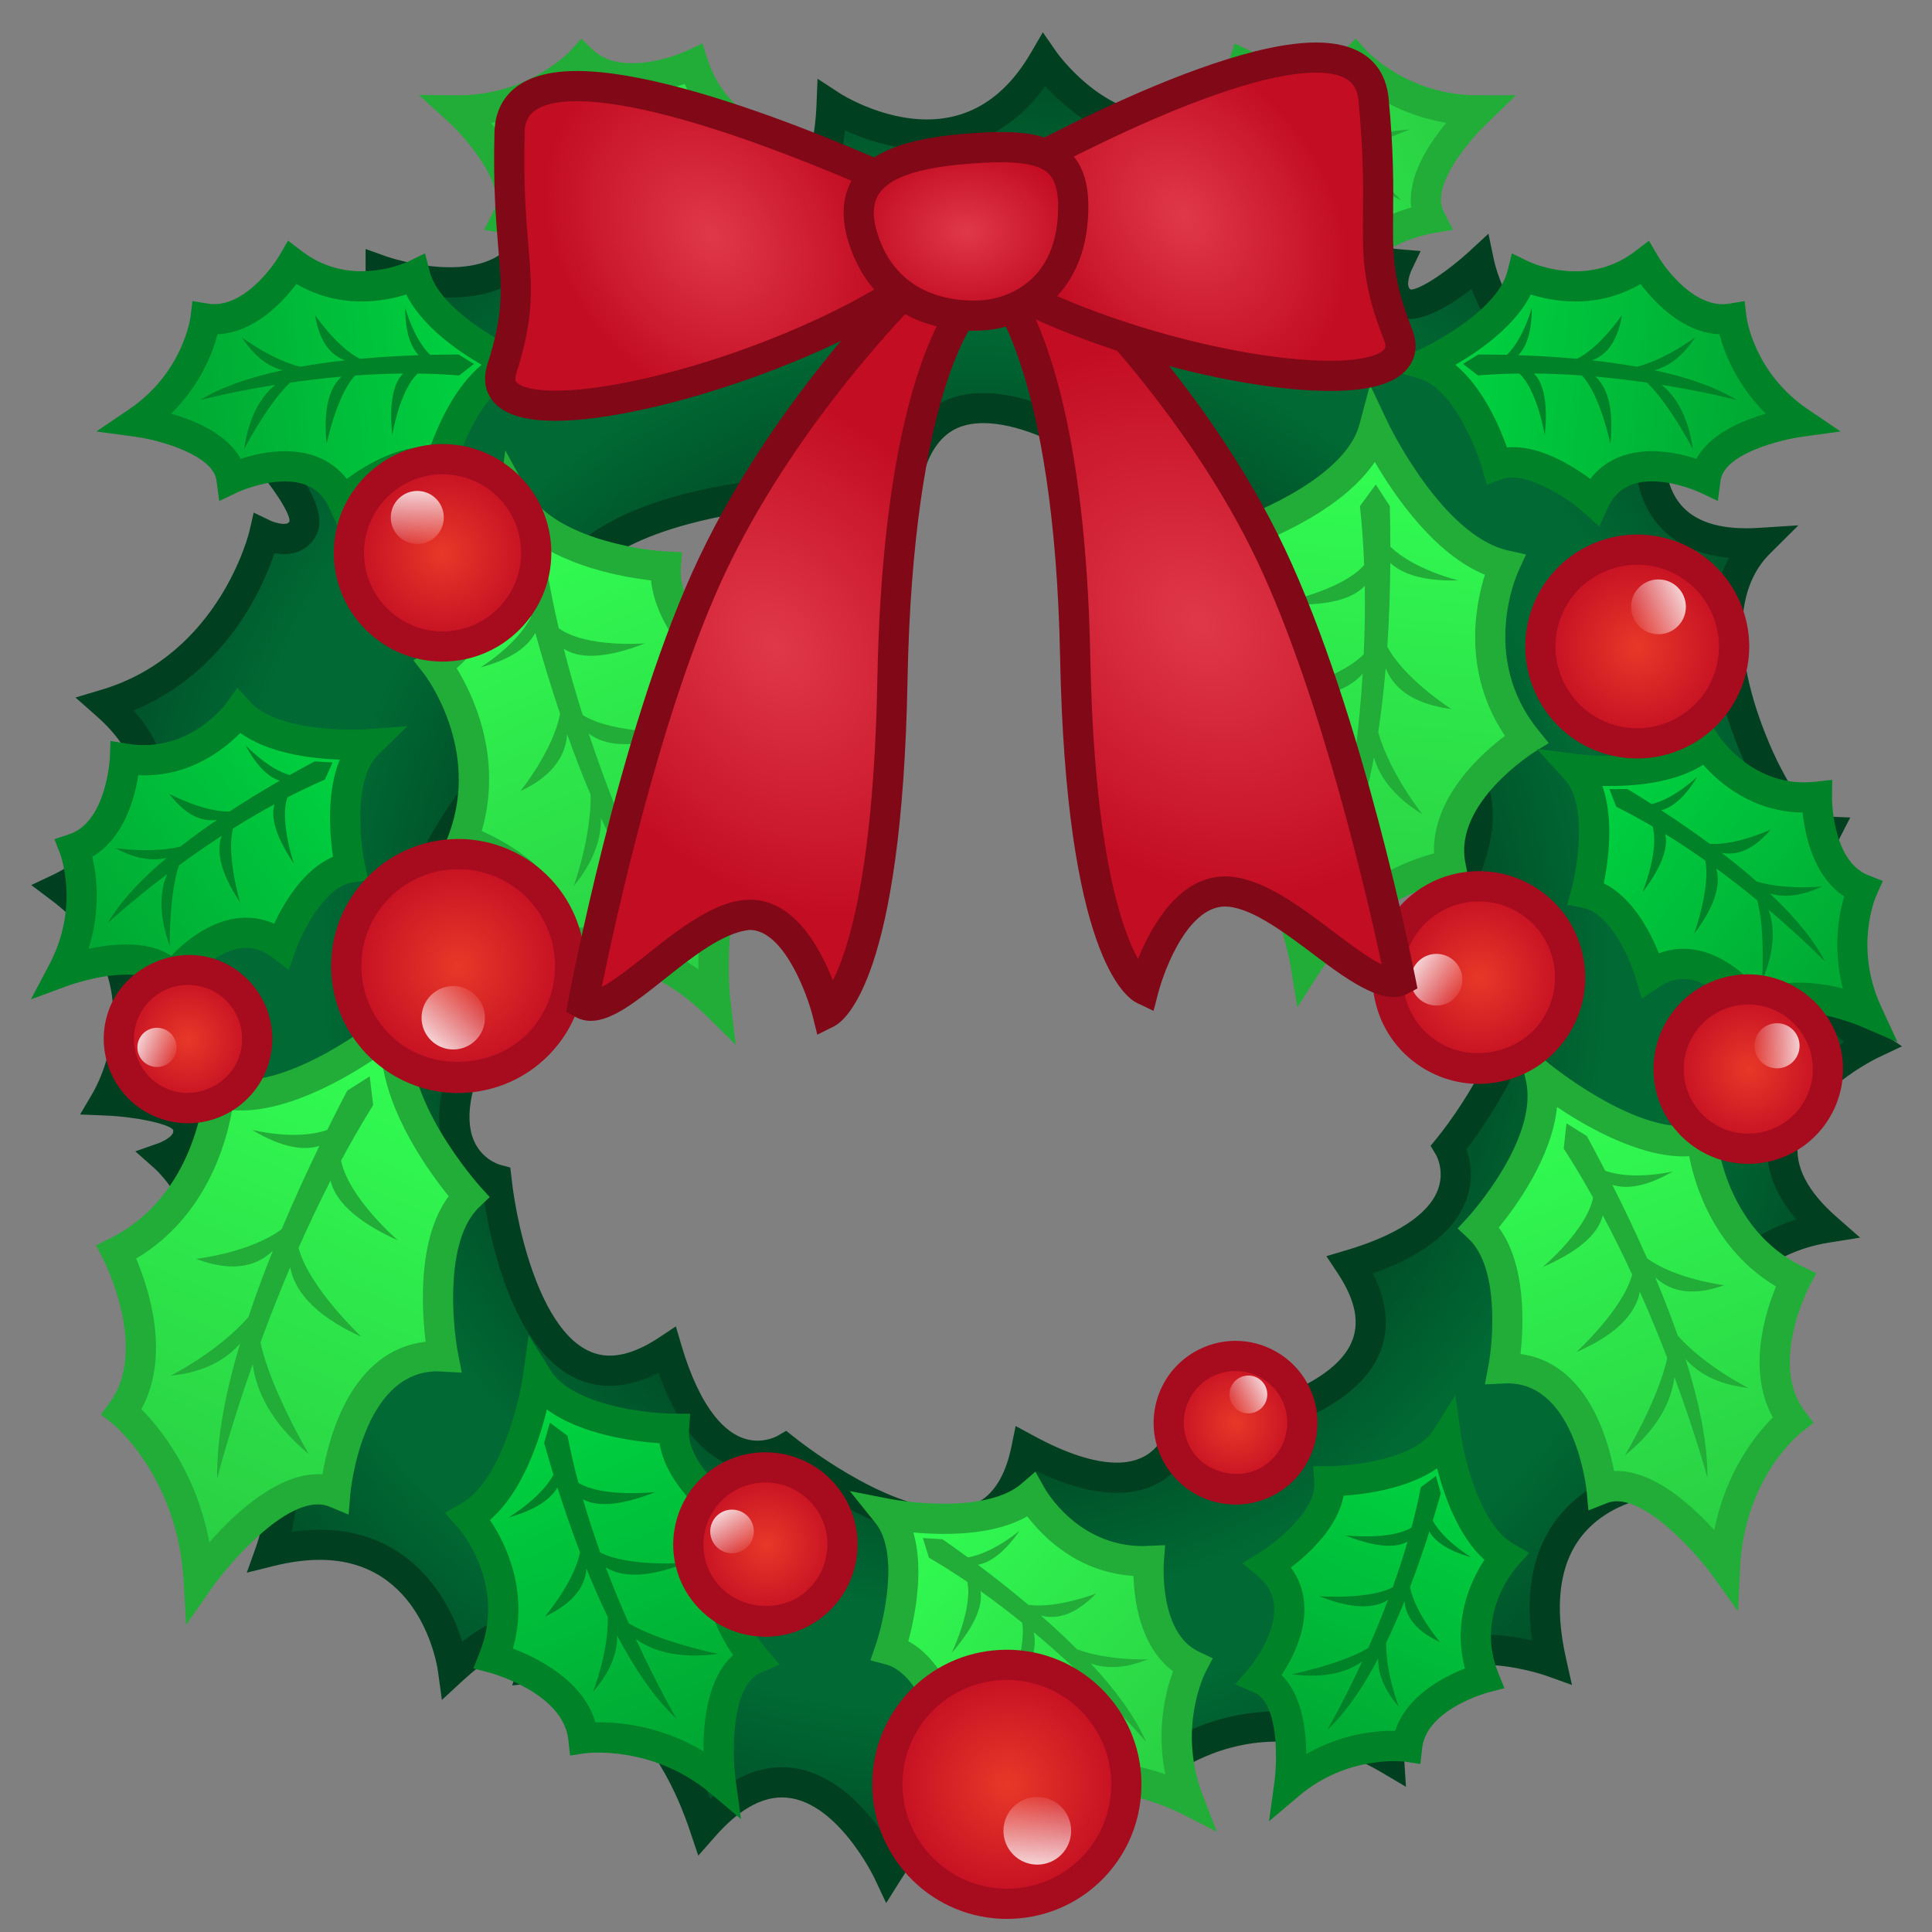 <?xml version="1.0" encoding="utf-8"?>
<!-- Generator: Adobe Illustrator 18.0.0, SVG Export Plug-In . SVG Version: 6.00 Build 0)  -->
<!DOCTYPE svg PUBLIC "-//W3C//DTD SVG 1.1//EN" "http://www.w3.org/Graphics/SVG/1.1/DTD/svg11.dtd">
<svg version="1.1" id="レイヤー_1" xmlns="http://www.w3.org/2000/svg" xmlns:xlink="http://www.w3.org/1999/xlink" x="0px"
	 y="0px" width="64px" height="64px" viewBox="0 0 64 64" style="enable-background:new 0 0 64 64;" xml:space="preserve">
<rect x="0" y="0" width="64" height="64" fill="#808080" stroke="none"/>
<g>
	<radialGradient id="SVGID_1_" cx="32" cy="34" r="30" gradientTransform="matrix(1 0 0 -1 0 66)" gradientUnits="userSpaceOnUse">
		<stop  offset="0.547" style="stop-color:#004D26"/>
		<stop  offset="0.712" style="stop-color:#006934"/>
		<stop  offset="0.827" style="stop-color:#006934"/>
		<stop  offset="1" style="stop-color:#004D26"/>
	</radialGradient>
	<path style="fill:url(#SVGID_1_);" d="M62,34.583C58.188,32,60.491,27.547,60.491,27.547
		s-2.454-0.098-2.699-0.811c-0.245-0.713,0.756-1.066,0.756-1.066
		S55.75,20.5,58.278,17.986c-5.298,0.337-3.239-5.373-3.239-5.373
		C50,13.625,48.997,8.705,48.997,8.705s-1.805,1.666-2.482,1.335
		c-0.677-0.331-0.219-1.288-0.219-1.288s-6.562-0.541-5.625-5.243
		C37.25,5.875,34.583,2,34.583,2C32,6.438,27.547,3.509,27.547,3.509
		s-0.098,2.454-0.811,2.699s-1.066-0.756-1.066-0.756S21.812,8.375,17.986,5.722
		c0.337,5.298-5.373,3.239-5.373,3.239C12.625,14.812,8.705,15.003,8.705,15.003
		s1.666,1.805,1.335,2.482S8.752,17.703,8.752,17.703S7.75,22.062,3.509,23.328
		C7.493,26.836,2,29.417,2,29.417C5.938,32.375,3.509,36.453,3.509,36.453
		s2.454,0.098,2.699,0.811c0.245,0.713-0.756,1.066-0.756,1.066
		S8.812,41.312,5.722,46.014c5.298-0.337,3.239,5.373,3.239,5.373
		c5.352-1.324,6.042,3.908,6.042,3.908s1.805-1.666,2.482-1.335
		c0.677,0.331,0.219,1.288,0.219,1.288s3.734-0.373,5.625,5.243
		C26.836,56.507,29.417,62,29.417,62C32.5,57.062,36.453,60.491,36.453,60.491
		s0.098-2.454,0.811-2.699c0.713-0.245,1.066,0.756,1.066,0.756
		S41.625,55.688,46.014,58.278c-0.337-5.298,5.373-3.239,5.373-3.239
		c-1.325-5.914,3.908-6.042,3.908-6.042s-1.666-1.805-1.335-2.482
		s1.288-0.219,1.288-0.219s0.877-4.922,5.243-5.625C56.507,37.164,62,34.583,62,34.583z
		 M39.071,47.556C39.071,47.556,38.375,50.375,34,48c-1.139,5.586-8,0-8,0
		s-2.485,1.501-3.899-3.272c-4.755,3.145-5.657-5.657-5.657-5.657S13.625,38.375,16,34
		c-5.586-1.139,0-8,0-8s-1.501-2.485,3.272-3.9
		c-3.145-4.755,5.657-5.657,5.657-5.657S25.625,13.625,30,16c1.139-5.586,8,0,8,0
		s2.485-1.501,3.899,3.272c4.755-3.145,5.657,5.657,5.657,5.657S50.375,25.625,48,30
		c5.586,1.139,0,8,0,8s1.501,2.485-3.272,3.899
		C47.872,46.655,39.071,47.556,39.071,47.556z"/>
	<path style="fill:#004020;" d="M29.356,63.042l-0.391-0.829
		c-0.013-0.026-1.283-2.671-3.064-2.671c-0.71,0-1.45,0.431-2.197,1.279
		l-0.573,0.65l-0.276-0.821c-1.573-4.671-4.446-4.907-5.006-4.907l-0.884,0.088
		l0.288-0.799c0.001-0.003,0.222-0.521,0.013-0.623
		c-0.339,0.007-1.272,0.651-1.923,1.253l-0.705,0.651l-0.13-0.952
		c-0.021-0.15-0.542-3.689-3.914-3.689c-0.467,0-0.976,0.067-1.513,0.2
		L8.175,52.096l0.314-0.878c0.009-0.024,0.87-2.473-0.076-3.816
		c-0.473-0.67-1.353-0.971-2.661-0.888l-1,0.063l0.55-0.837
		c2.821-4.292-0.06-6.927-0.184-7.037l-0.635-0.563l0.801-0.282
		c0.003-0.001,0.525-0.211,0.45-0.432c-0.149-0.196-1.224-0.432-2.247-0.473
		l-0.834-0.034l0.424-0.721c0.089-0.151,2.142-3.736-1.379-6.381l-0.663-0.498
		l0.75-0.354c0.024-0.012,2.421-1.162,2.654-2.812
		c0.112-0.791-0.313-1.615-1.262-2.45l-0.677-0.597l0.865-0.258
		c3.917-1.169,4.89-5.217,4.899-5.258l0.14-0.609l0.563,0.27
		c0.06,0.028,0.259,0.103,0.433,0.103c0.146,0,0.168-0.046,0.19-0.09
		c0.033-0.24-0.572-1.186-1.253-1.923l-0.727-0.787l1.069-0.052
		c0.138-0.008,3.443-0.271,3.432-5.542l-0.001-0.712l0.67,0.24
		c0.01,0.004,1.031,0.365,2.124,0.365c0.883,0,1.546-0.23,1.972-0.683
		c0.474-0.505,0.679-1.319,0.609-2.418l-0.065-1.032l0.849,0.589
		c0.98,0.68,2.053,1.024,3.189,1.024c2.179-0,3.892-1.27,3.909-1.282
		l0.545-0.41l0.228,0.643C26.21,5.472,26.391,5.747,26.516,5.747
		c0.25-0.158,0.491-1.254,0.531-2.258l0.035-0.88l0.738,0.481
		c0.013,0.009,1.346,0.867,2.886,0.867c1.432,0,2.591-0.743,3.444-2.208
		l0.395-0.679l0.448,0.646c0.015,0.021,1.45,2.059,3.425,2.059
		c0.657,0,1.319-0.228,1.969-0.677l1.017-0.703l-0.242,1.212
		c-0.2,1.005-0.039,1.837,0.492,2.544c1.357,1.804,4.651,2.101,4.685,2.104
		l0.722,0.061l-0.312,0.654c-0.002,0.002-0.222,0.521-0.014,0.623
		c0.338-0.007,1.271-0.651,1.924-1.253l0.648-0.598l0.18,0.864
		C49.518,8.753,50.286,12.25,53.731,12.25c0.382,0,0.788-0.043,1.209-0.127
		l0.868-0.174l-0.299,0.833c-0.009,0.025-0.869,2.474,0.076,3.817
		C56.008,17.197,56.766,17.5,57.841,17.5l0,0c0.13,0,0.266-0.004,0.406-0.013l1.327-0.084
		l-0.943,0.938c-2.237,2.225,0.33,7.044,0.356,7.092l0.279,0.515l-0.553,0.195
		c-0.003,0.001-0.524,0.211-0.449,0.432c0.146,0.193,1.243,0.434,2.246,0.474
		l0.782,0.031l-0.357,0.697c-0.085,0.166-2.047,4.095,1.345,6.393l0.726,0.491
		l-0.793,0.375c-0.024,0.012-2.421,1.162-2.653,2.812
		c-0.111,0.79,0.313,1.614,1.262,2.45l0.796,0.7l-1.047,0.168
		c-3.97,0.64-4.822,5.174-4.83,5.22L55.625,47.032l-0.593-0.284
		c-0.06-0.028-0.259-0.104-0.434-0.104c-0.146,0-0.168,0.046-0.189,0.09
		c-0.033,0.245,0.56,1.172,1.253,1.924l0.743,0.806l-1.097,0.033
		c-0.019,0-1.89,0.071-2.926,1.405C51.656,51.837,51.485,53.192,51.875,54.93
		l0.198,0.886l-0.855-0.306c-0.011-0.004-1.03-0.364-2.123-0.364
		c-0.883,0-1.547,0.229-1.972,0.683c-0.475,0.506-0.68,1.319-0.609,2.419
		l0.06,0.941l-0.812-0.479c-1.143-0.674-2.309-1.017-3.466-1.017
		c-2.175,0-3.625,1.222-3.64,1.234l-0.554,0.475l-0.244-0.688
		c-0.068-0.187-0.248-0.461-0.373-0.461c-0.255,0.16-0.49,1.236-0.531,2.259
		l-0.042,1.031l-0.785-0.673c-0.012-0.011-1.226-1.038-2.733-1.038
		c-1.349,0-2.543,0.818-3.551,2.433L29.356,63.042z M25.901,58.542
		c1.708,0,2.953,1.554,3.558,2.513c1.112-1.476,2.433-2.223,3.934-2.223
		c1.083,0,2.018,0.404,2.63,0.759c0.116-0.963,0.4-2.038,1.079-2.271
		c0.594-0.206,1.121,0.137,1.391,0.494c0.68-0.438,2.024-1.121,3.803-1.121
		c1.08,0,2.159,0.254,3.218,0.754c0.062-0.972,0.357-1.744,0.881-2.302
		c0.622-0.663,1.53-0.999,2.701-0.999c0.621,0,1.21,0.097,1.656,0.197
		c-0.234-1.675,0.05-3.039,0.849-4.062c0.8-1.024,1.933-1.46,2.73-1.646
		c-0.59-0.758-1.13-1.702-0.819-2.338c0.204-0.42,0.591-0.651,1.088-0.651
		c0.101,0,0.199,0.01,0.291,0.025c0.359-1.249,1.534-4.305,4.617-5.278
		c-0.752-0.872-1.067-1.773-0.938-2.688c0.218-1.525,1.645-2.637,2.525-3.187
		c-2.475-2.163-1.799-5.184-1.328-6.52c-1.003-0.103-2.2-0.378-2.447-1.098
		c-0.21-0.611,0.097-1.123,0.562-1.446c-0.574-1.224-1.927-4.613-0.599-6.978
		c-1.137-0.104-1.981-0.542-2.517-1.304c-0.859-1.224-0.646-2.958-0.418-3.952
		C54.139,13.24,53.933,13.25,53.731,13.25c-3.155,0-4.496-2.405-4.983-3.677
		c-0.712,0.561-1.816,1.228-2.452,0.916c-0.545-0.266-0.706-0.792-0.64-1.317
		c-1.128-0.183-3.548-0.758-4.799-2.417c-0.515-0.683-0.774-1.467-0.777-2.34
		c-0.545,0.239-1.101,0.36-1.661,0.36c-1.769,0-3.122-1.191-3.79-1.927
		c-1.248,1.726-2.794,2.11-3.922,2.11c-1.102,0-2.088-0.352-2.718-0.644
		c-0.109,0.986-0.389,2.127-1.09,2.368c-0.608,0.209-1.14-0.15-1.407-0.515
		c-0.729,0.437-2.223,1.168-4.032,1.169c-1.046,0-2.043-0.245-2.977-0.729
		c-0.069,0.947-0.363,1.702-0.877,2.25c-0.622,0.663-1.53,0.999-2.7,0.999
		c-0.694,0-1.349-0.121-1.809-0.233c-0.199,3.953-2.261,5.253-3.479,5.678
		c0.609,0.769,1.191,1.75,0.871,2.405c-0.205,0.419-0.591,0.651-1.088,0.651
		c-0.108,0-0.213-0.011-0.311-0.028c-0.387,1.154-1.607,3.938-4.664,5.206
		c0.801,0.896,1.138,1.823,1.004,2.765c-0.219,1.541-1.671,2.658-2.549,3.202
		c2.564,2.354,1.891,5.209,1.383,6.507c0.998,0.105,2.172,0.383,2.417,1.096
		c0.192,0.558-0.047,1.033-0.446,1.357c0.806,1.03,2.239,3.577,0.367,7.057
		c1.195,0.085,2.079,0.526,2.631,1.313c0.848,1.207,0.651,2.912,0.426,3.912
		c0.322-0.046,0.634-0.069,0.934-0.069c2.859,0,4.229,2.102,4.717,3.709
		c0.713-0.555,1.773-1.172,2.394-0.87c0.528,0.258,0.696,0.761,0.645,1.27
		c1.146,0.157,3.627,0.955,5.176,4.8C24.296,58.891,25.093,58.542,25.901,58.542z
		 M31.42,50.982c-2.143,0-4.697-1.801-5.491-2.404
		c-0.8,0.285-2.845,0.484-4.112-3.105c-0.563,0.288-1.107,0.434-1.623,0.434
		c-3.122,0-4.027-5.141-4.21-6.479c-0.351-0.167-0.889-0.523-1.198-1.226
		c-0.436-0.988-0.272-2.289,0.486-3.875c-1.069-0.346-1.767-0.958-2.078-1.829
		c-0.823-2.302,1.523-5.642,2.229-6.571c-0.13-0.366-0.258-0.999,0.019-1.714
		c0.39-1.006,1.426-1.811,3.084-2.396c-0.512-1-0.572-1.927-0.177-2.762
		c1.044-2.206,5.054-2.91,6.217-3.069c0.294-0.625,1.034-1.437,2.435-1.437
		c0.77,0,1.666,0.243,2.672,0.724c0.595-1.845,1.882-2.254,2.907-2.254
		c2.144,0,4.696,1.801,5.491,2.404c0.798-0.289,2.845-0.485,4.112,3.104
		c0.563-0.288,1.107-0.433,1.623-0.433c3.121,0,4.027,5.142,4.21,6.479
		c0.351,0.167,0.889,0.523,1.198,1.226c0.436,0.988,0.271,2.29-0.486,3.875
		c1.069,0.345,1.768,0.958,2.078,1.828c0.823,2.302-1.523,5.642-2.229,6.572
		c0.13,0.366,0.258,0.998-0.02,1.714c-0.39,1.007-1.426,1.812-3.084,2.396
		c0.513,1,0.572,1.927,0.177,2.762c-1.044,2.207-5.053,2.91-6.217,3.07
		c-0.294,0.625-1.033,1.437-2.435,1.437c-0.77,0-1.666-0.243-2.672-0.724
		C33.731,50.573,32.445,50.982,31.42,50.982z M26.044,47.398l0.271,0.214
		c0.029,0.023,2.941,2.37,5.104,2.37c0.715,0,1.71-0.216,2.09-2.082
		l0.135-0.662l0.594,0.322c1.09,0.592,2.019,0.892,2.761,0.892
		c1.32,0,1.584-1.005,1.587-1.016l0.084-0.341l0.351-0.036
		c1.322-0.137,4.931-0.86,5.727-2.542c0.312-0.66,0.169-1.427-0.437-2.343
		l-0.373-0.562l0.648-0.192c1.675-0.496,2.727-1.186,3.04-1.994
		c0.247-0.64-0.051-1.162-0.054-1.167l-0.182-0.302l0.222-0.272
		c0.839-1.032,2.879-4.096,2.253-5.847c-0.246-0.688-0.889-1.128-1.965-1.348
		l-0.662-0.135l0.322-0.594c0.834-1.536,1.089-2.767,0.739-3.56
		c-0.276-0.627-0.857-0.786-0.863-0.788l-0.341-0.084l-0.036-0.35
		c-0.169-1.637-1.084-5.887-3.253-5.887c-0.484,0-1.033,0.2-1.632,0.596
		l-0.562,0.373l-0.192-0.647c-0.6-2.023-1.492-3.138-2.513-3.138
		c-0.38,0-0.65,0.153-0.653,0.154l-0.298,0.171l-0.271-0.214
		c-0.029-0.023-2.941-2.37-5.104-2.37c-0.715,0-1.709,0.216-2.09,2.083
		l-0.135,0.662l-0.594-0.322c-1.089-0.591-2.018-0.891-2.76-0.891
		c-1.321,0-1.585,1.005-1.587,1.016l-0.084,0.341l-0.35,0.036
		c-1.323,0.136-4.932,0.859-5.728,2.541c-0.312,0.66-0.169,1.426,0.437,2.342
		l0.373,0.563l-0.647,0.192c-1.675,0.496-2.727,1.186-3.04,1.994
		c-0.248,0.639,0.05,1.162,0.054,1.167l0.182,0.301l-0.222,0.273
		c-0.839,1.032-2.879,4.095-2.252,5.847c0.246,0.688,0.889,1.128,1.965,1.347
		l0.662,0.135l-0.322,0.594c-0.828,1.525-1.085,2.75-0.746,3.544
		c0.272,0.635,0.851,0.798,0.875,0.805l0.332,0.09l0.041,0.344
		c0.169,1.637,1.083,5.886,3.252,5.886c0.485,0,1.034-0.2,1.631-0.596
		L22.388,43.938l0.192,0.648c0.6,2.023,1.492,3.138,2.513,3.138
		c0.379,0,0.65-0.153,0.653-0.154L26.044,47.398z"/>
</g>
<g>
	<g>
		<g>
			
				<linearGradient id="SVGID_2_" gradientUnits="userSpaceOnUse" x1="55.721" y1="16.977" x2="55.721" y2="29.567" gradientTransform="matrix(0.131 -0.991 0.991 0.131 23.05 64.817)">
				<stop  offset="0" style="stop-color:#00D642"/>
				<stop  offset="1" style="stop-color:#00A331"/>
			</linearGradient>
			<path style="fill:url(#SVGID_2_);" d="M47.164,12.064c0,0,2.819-1.24,3.254-2.952
				c0,0,2.149,1.065,4.061-0.399c0,0,1.229,2.115,2.879,1.839
				c0,0,0.247,2.063,2.253,3.421c0,0-2.915,0.395-3.112,1.878
				c0,0-2.743-1.3-3.692,0.76c0,0-1.856-1.703-3.223-1.208
				C49.584,15.404,48.767,12.537,47.164,12.064z"/>
			<path style="fill:#008328;" d="M52.976,17.442l-0.506-0.462
				c-0.41-0.375-1.882-1.409-2.716-1.106l-0.503,0.183l-0.147-0.516
				c-0.208-0.724-0.986-2.674-2.081-2.997l-1.309-0.386l1.249-0.551
				c0.722-0.319,2.664-1.411,2.971-2.618l0.15-0.595l0.555,0.27
				c0.006,0.003,0.674,0.323,1.547,0.323c0.739,0,1.408-0.226,1.989-0.67
				l0.449-0.344l0.286,0.489c0.282,0.481,1.262,1.778,2.366,1.598l0.517-0.086
				l0.062,0.52c0.01,0.074,0.258,1.861,2.037,3.067l1.081,0.732l-1.294,0.178
				c-0.658,0.09-2.564,0.55-2.683,1.448L56.906,16.594l-0.619-0.291
				c-0.008-0.003-0.771-0.357-1.561-0.357c-0.715,0-1.193,0.286-1.465,0.874
				L52.976,17.442z M50.124,14.813c0.978,0,1.984,0.626,2.555,1.05
				c0.47-0.603,1.167-0.917,2.048-0.917c0.562,0,1.095,0.131,1.468,0.253
				c0.438-0.812,1.486-1.261,2.301-1.495c-0.977-0.96-1.379-2.033-1.537-2.63
				c-1.222-0.054-2.159-1.065-2.612-1.668c-0.651,0.385-1.376,0.581-2.16,0.581
				c-0.601,0-1.12-0.119-1.479-0.23c-0.518,1.043-1.687,1.859-2.495,2.328
				c0.908,0.752,1.462,2.044,1.709,2.738
				C49.987,14.816,50.055,14.813,50.124,14.813z"/>
		</g>
		<path style="fill:#008328;" d="M48.974,11.743c0.283,0,0.601,0.003,0.944,0.011
			c0.552-0.536,0.825-1.559,0.825-1.559c0.001,0.859-0.203,1.321-0.447,1.57
			c0.601,0.021,1.264,0.058,1.946,0.121c0.772-0.388,1.488-1.451,1.488-1.451
			c-0.158,0.988-0.602,1.365-0.995,1.501c0.497,0.055,0.998,0.125,1.49,0.213
			c0.98-0.254,1.931-0.976,1.931-0.976c-0.454,0.697-0.943,0.986-1.352,1.09
			c1.042,0.224,2.005,0.54,2.73,0.988c0,0-0.999-0.264-2.49-0.503
			c0.433,0.349,0.873,0.981,1.037,2.137c0,0-0.773-1.5-1.522-2.21
			c-0.527-0.077-1.102-0.146-1.709-0.2c0.342,0.308,0.63,0.937,0.496,2.23
			c0,0-0.332-1.622-0.943-2.266c-0.516-0.038-1.048-0.061-1.589-0.066
			c0.274,0.274,0.482,0.852,0.358,2.044c0,0-0.239-1.486-0.843-2.043
			c-0.457,0.006-0.916,0.025-1.372,0.063l-0.491-0.382L48.974,11.743z"/>
	</g>
	<g>
		<g>
			
				<linearGradient id="SVGID_3_" gradientUnits="userSpaceOnUse" x1="45.081" y1="14.313" x2="45.081" y2="32.254" gradientTransform="matrix(0.994 0.105 -0.105 0.994 2.557 -4.746)">
				<stop  offset="0" style="stop-color:#32FF53"/>
				<stop  offset="1" style="stop-color:#29CC42"/>
			</linearGradient>
			<path style="fill:url(#SVGID_3_);" d="M45.514,14.197c0,0,1.872,3.969,4.327,4.525
				c0,0-1.438,3.101,0.72,5.77c0,0-2.967,1.83-2.512,4.17
				c0,0-2.929,0.429-4.79,3.337c0,0-0.671-4.138-2.791-4.362
				c0,0,1.75-3.955-1.22-5.231c0,0,2.357-2.708,1.6-4.637
				C40.847,17.77,44.901,16.499,45.514,14.197z"/>
			<path style="fill:#22AC38;" d="M42.976,33.37l-0.21-1.29
				c-0.171-1.046-0.927-3.795-2.351-3.946l-0.68-0.072l0.274-0.627
				c0.009-0.019,0.835-1.933,0.277-3.347c-0.221-0.561-0.626-0.96-1.237-1.223
				l-0.629-0.27l0.449-0.518c0.6-0.691,2.04-2.78,1.512-4.126l-0.195-0.499
				l0.512-0.161c1.055-0.332,3.889-1.559,4.333-3.224l0.353-1.319l0.583,1.234
				c0.018,0.038,1.798,3.756,3.984,4.251l0.601,0.136l-0.257,0.561
				c-0.053,0.116-1.273,2.861,0.654,5.246l0.356,0.441l-0.482,0.299
				c-0.026,0.017-2.667,1.68-2.283,3.65l0.099,0.511l-0.516,0.079
				c-0.027,0.004-2.736,0.444-4.443,3.112L42.976,33.37z M41.128,27.293
				c1.339,0.548,2.046,2.334,2.379,3.531c1.439-1.695,3.173-2.333,3.996-2.553
				c-0.063-1.841,1.543-3.288,2.351-3.896c-1.425-2.112-0.98-4.343-0.664-5.337
				c-1.662-0.677-2.979-2.589-3.648-3.735c-1.011,1.495-3.147,2.429-4.089,2.783
				c0.274,1.566-0.828,3.324-1.443,4.16c0.562,0.364,0.967,0.859,1.21,1.479
				C41.725,25.013,41.382,26.507,41.128,27.293z"/>
		</g>
		<path style="fill:#22AC38;" d="M46.039,16.764c0.01,0.403,0.018,0.856,0.019,1.345
			c0.785,0.767,2.251,1.117,2.251,1.117c-1.224,0.034-1.889-0.24-2.253-0.578
			c-0.007,0.857-0.035,1.802-0.099,2.777c0.582,1.085,2.122,2.065,2.122,2.065
			c-1.413-0.188-1.967-0.806-2.176-1.361c-0.06,0.71-0.141,1.427-0.248,2.13
			c0.399,1.387,1.463,2.715,1.463,2.715c-1.01-0.62-1.439-1.307-1.604-1.885
			c-0.28,1.492-0.695,2.876-1.305,3.926c0,0,0.339-1.432,0.624-3.566
			c-0.481,0.63-1.365,1.28-3.005,1.557c0,0,2.107-1.157,3.092-2.25
			c0.089-0.754,0.167-1.576,0.221-2.442c-0.426,0.499-1.311,0.933-3.159,0.789
			c0,0,2.298-0.533,3.193-1.428c0.034-0.736,0.048-1.495,0.035-2.266
			c-0.379,0.401-1.195,0.718-2.899,0.586c0,0,2.108-0.397,2.879-1.277
			c-0.025-0.65-0.07-1.304-0.141-1.953l0.526-0.714L46.039,16.764z"/>
	</g>
	<g>
		<g>
			
				<linearGradient id="SVGID_4_" gradientUnits="userSpaceOnUse" x1="61.678" y1="18.995" x2="61.678" y2="32.591" gradientTransform="matrix(-0.456 -0.89 0.89 -0.456 47.822 72.913)">
				<stop  offset="0" style="stop-color:#32FF53"/>
				<stop  offset="1" style="stop-color:#29CC42"/>
			</linearGradient>
			<path style="fill:url(#SVGID_4_);" d="M36.758,9.602c0,0,1.743-2.832,1.078-4.62
				c0,0,2.563-0.373,3.362-2.848c0,0,2.39,1.124,3.687-0.134
				c0,0,1.486,1.681,4.102,1.656c0,0-2.347,2.14-1.611,3.579
				c0,0-3.235,0.529-2.813,2.942c0,0-2.695-0.373-3.605,0.906
				C40.959,11.083,38.473,9.038,36.758,9.602z"/>
			<path style="fill:#22AC38;" d="M41.056,11.809l-0.414-0.34
				c-0.018-0.015-1.804-1.465-3.231-1.465c-0.181,0-0.348,0.024-0.495,0.073
				l-1.296,0.426l0.714-1.163c0.448-0.731,1.509-2.909,1.035-4.185l-0.214-0.576
				l0.609-0.093c0.092-0.014,2.269-0.37,2.96-2.507l0.174-0.539l0.514,0.24
				c0.009,0.004,0.9,0.415,1.817,0.415c0.558,0,0.998-0.153,1.309-0.455
				l0.373-0.362l0.349,0.388c0.014,0.015,1.364,1.489,3.673,1.489h1.288
				l-0.895,0.869c-0.535,0.49-1.96,2.088-1.503,2.981l0.312,0.608l-0.675,0.113
				c-0.016,0.002-1.524,0.264-2.16,1.163c-0.244,0.345-0.323,0.737-0.243,1.2
				l0.118,0.674l-0.679-0.093c-0.014-0.002-0.348-0.046-0.806-0.046
				c-0.669,0-1.861,0.097-2.323,0.747L41.056,11.809z M37.64,9.012
				c1.282,0.095,2.624,0.944,3.261,1.4c0.846-0.726,2.268-0.812,3.127-0.779
				c0.021-0.482,0.175-0.926,0.458-1.324c0.594-0.835,1.628-1.25,2.264-1.437
				c-0.132-1.014,0.568-2.093,1.162-2.804c-1.516-0.25-2.554-0.977-3.056-1.408
				c-0.447,0.29-0.992,0.436-1.627,0.436c-0.677,0-1.32-0.17-1.743-0.314
				c-0.752,1.669-2.24,2.327-3.041,2.567C38.642,6.616,38.077,8.1,37.64,9.012z
				"/>
		</g>
		<path style="fill:#22AC38;" d="M38.17,8.206c0.252-0.174,0.536-0.366,0.845-0.569
			c0.161-0.816-0.224-1.891-0.224-1.891c0.529,0.763,0.63,1.298,0.567,1.669
			c0.547-0.351,1.158-0.725,1.803-1.088c0.447-0.819,0.431-2.202,0.431-2.202
			c0.466,0.974,0.304,1.582,0.038,1.944c0.475-0.256,0.964-0.502,1.455-0.725
			c0.714-0.828,1.116-2.053,1.116-2.053c0.025,0.898-0.233,1.455-0.532,1.799
			c1.063-0.44,2.113-0.751,3.032-0.799c0,0-1.049,0.379-2.521,1.082
			c0.599,0.044,1.378,0.336,2.233,1.261c0,0-1.607-0.858-2.709-1.029
			c-0.516,0.256-1.069,0.547-1.641,0.871c0.493,0.064,1.135,0.445,1.81,1.677
			c0,0-1.291-1.237-2.229-1.434c-0.481,0.283-0.968,0.589-1.452,0.917
			c0.412,0.075,0.951,0.461,1.573,1.596c0,0-1.125-1.173-2.003-1.298
			c-0.402,0.285-0.798,0.584-1.181,0.898l-0.671-0.038L38.17,8.206z"/>
	</g>
	<g>
		<g>
			
				<linearGradient id="SVGID_5_" gradientUnits="userSpaceOnUse" x1="55.219" y1="30.921" x2="55.219" y2="51.255" gradientTransform="matrix(0.929 -0.369 0.316 0.794 -9.751 31.345)">
				<stop  offset="0" style="stop-color:#32FF53"/>
				<stop  offset="1" style="stop-color:#29CC42"/>
			</linearGradient>
			<path style="fill:url(#SVGID_5_);" d="M51.026,35.642c0,0,3.204,2.637,5.351,2.09
				c0,0,0.256,3.271,3.107,4.668c0,0-1.49,2.815-0.104,4.641
				c0,0-2.08,1.593-2.236,4.875c0,0-2.348-3.283-4.09-2.591
				c0,0-0.392-4.137-3.257-3.996c0,0,0.63-3.317-0.809-4.661
				C48.988,40.668,51.567,37.88,51.026,35.642z"/>
			<path style="fill:#22AC38;" d="M57.574,53.376l-0.837-1.169
				c-0.545-0.761-2.4-2.853-3.499-2.417l-0.618,0.245l-0.064-0.662
				c-0.003-0.035-0.37-3.548-2.616-3.548l-0.751,0.034l0.117-0.623
				c0.16-0.849,0.353-3.258-0.659-4.203l-0.362-0.339l0.337-0.365
				c0.023-0.026,2.391-2.62,1.918-4.568L50.188,34.308l1.155,0.948
				c0.025,0.021,2.519,2.051,4.404,2.051c0.182,0,0.353-0.02,0.507-0.059
				l0.572-0.146L56.875,37.692c0.003,0.03,0.277,3.01,2.828,4.259l0.462,0.227
				l-0.239,0.456c-0.014,0.025-1.321,2.559-0.147,4.104l0.299,0.394l-0.392,0.305
				c-0.077,0.061-1.9,1.512-2.043,4.503L57.574,53.376z M53.566,48.729
				c1.214,0,2.451,1.108,3.223,1.96c0.386-1.963,1.4-3.195,1.94-3.733
				c-0.863-1.556-0.253-3.479,0.104-4.34c-2.044-1.223-2.685-3.332-2.877-4.315
				c-1.51,0.092-3.333-0.924-4.377-1.631c-0.168,1.664-1.362,3.3-1.93,3.994
				c0.908,1.232,0.827,3.217,0.719,4.189c2.176,0.289,2.888,2.756,3.101,3.878
				C53.502,48.73,53.534,48.729,53.566,48.729z"/>
		</g>
		<path style="fill:#22AC38;" d="M52.566,37.634c0.186,0.343,0.392,0.73,0.609,1.15
			c0.947,0.333,2.237,0.022,2.237,0.022c-0.933,0.541-1.569,0.582-2.001,0.443
			c0.373,0.741,0.769,1.567,1.15,2.433c0.93,0.691,2.556,0.892,2.556,0.892
			c-1.177,0.428-1.88,0.127-2.287-0.264c0.267,0.636,0.521,1.288,0.749,1.938
			c0.922,1.028,2.333,1.727,2.333,1.727c-1.056-0.113-1.692-0.524-2.075-0.954
			c0.442,1.402,0.732,2.767,0.723,3.926c0,0-0.371-1.375-1.092-3.332
			c-0.094,0.744-0.492,1.673-1.64,2.596c0,0,1.121-1.876,1.401-3.229
			c-0.264-0.687-0.567-1.427-0.907-2.195c-0.11,0.607-0.603,1.351-2.098,1.999
			c0,0,1.545-1.419,1.843-2.563c-0.298-0.648-0.623-1.307-0.974-1.966
			c-0.117,0.504-0.609,1.118-1.987,1.715c0,0,1.458-1.222,1.666-2.302
			c-0.307-0.549-0.63-1.094-0.972-1.623l0.092-0.834L52.566,37.634z"/>
	</g>
	<g>
		<g>
			
				<linearGradient id="SVGID_6_" gradientUnits="userSpaceOnUse" x1="45.383" y1="29.371" x2="45.383" y2="41.961" gradientTransform="matrix(0.625 -0.781 0.781 0.625 1.061 42.336)">
				<stop  offset="0" style="stop-color:#00D642"/>
				<stop  offset="1" style="stop-color:#00A331"/>
			</linearGradient>
			<path style="fill:url(#SVGID_6_);" d="M52.195,25.477c0,0,3.054,0.397,4.312-0.844
				c0,0,1.288,2.023,3.682,1.759c0,0-0.042,2.446,1.513,3.063
				c0,0-0.855,1.893,0.159,4.094c0,0-2.699-1.17-3.634-0.002
				c0,0-1.675-2.531-3.553-1.259c0,0-0.708-2.418-2.134-2.701
				C52.539,29.587,53.323,26.71,52.195,25.477z"/>
			<path style="fill:#008328;" d="M62.86,34.525l-1.198-0.518
				c-0.012-0.005-1.122-0.479-2.079-0.479c-0.465,0-0.79,0.111-0.966,0.331
				l-0.428,0.533l-0.379-0.569c-0.259-0.388-1.13-1.394-2.042-1.394
				c-0.278,0-0.546,0.089-0.815,0.272l-0.566,0.383l-0.193-0.657
				c-0.175-0.592-0.83-2.168-1.752-2.352l-0.524-0.104l0.14-0.517
				c0.196-0.728,0.539-2.8-0.23-3.642L50.906,24.807l1.354,0.173
				c0.004,0.001,0.444,0.057,1.041,0.057c1.344,0,2.357-0.27,2.855-0.76
				l0.437-0.431l0.335,0.517c0.044,0.068,1.173,1.759,3.206,1.532l0.562-0.062
				l-0.008,0.567c0,0.021-0.015,2.109,1.198,2.591l0.486,0.193l-0.215,0.478
				c-0.03,0.068-0.743,1.726,0.156,3.679L62.86,34.525z M55.769,31.43
				c1.14,0,2.062,0.855,2.533,1.401c0.676-0.4,1.868-0.32,2.744-0.084
				c-0.341-1.329-0.131-2.457,0.043-3.05c-1.019-0.677-1.297-2.029-1.373-2.781
				c-1.667-0.017-2.776-0.993-3.295-1.581c-0.965,0.616-2.364,0.724-3.339,0.7
				c0.388,1.114,0.193,2.506,0.046,3.228c0.953,0.463,1.541,1.61,1.825,2.317
				C55.218,31.48,55.49,31.43,55.769,31.43z"/>
		</g>
		<path style="fill:#008328;" d="M53.911,26.138c0.242,0.147,0.513,0.313,0.802,0.498
			c0.75-0.173,1.512-0.907,1.512-0.907c-0.443,0.736-0.857,1.025-1.194,1.112
			c0.504,0.328,1.052,0.703,1.603,1.11c0.861,0.067,2.024-0.472,2.024-0.472
			c-0.646,0.764-1.221,0.857-1.628,0.77c0.397,0.304,0.79,0.623,1.165,0.953
			c0.97,0.289,2.158,0.163,2.158,0.163c-0.749,0.362-1.317,0.356-1.721,0.234
			c0.776,0.73,1.436,1.5,1.826,2.257c0,0-0.718-0.742-1.871-1.719
			c0.19,0.523,0.24,1.291-0.218,2.365c0,0,0.114-1.683-0.159-2.679
			c-0.412-0.338-0.868-0.695-1.359-1.055c0.133,0.44,0.055,1.128-0.729,2.165
			c0,0,0.555-1.56,0.365-2.427c-0.422-0.299-0.865-0.594-1.326-0.878
			c0.093,0.376-0.028,0.978-0.751,1.935c0,0,0.564-1.396,0.335-2.184
			c-0.394-0.231-0.797-0.452-1.207-0.656l-0.223-0.581L53.911,26.138z"/>
	</g>
	<g>
		<g>
			
				<linearGradient id="SVGID_7_" gradientUnits="userSpaceOnUse" x1="19.723" y1="33.228" x2="19.723" y2="45.818" gradientTransform="matrix(0.919 0.394 -0.394 0.919 43.103 9.43)">
				<stop  offset="0" style="stop-color:#00D642"/>
				<stop  offset="1" style="stop-color:#00A331"/>
			</linearGradient>
			<path style="fill:url(#SVGID_7_);" d="M47.907,47.638c0,0,0.434,3.049,1.965,3.93
				c0,0-1.606,1.782-0.711,4.018c0,0-2.368,0.613-2.547,2.277
				c0,0-2.053-0.318-3.902,1.247c0,0,0.406-2.913-0.969-3.503
				c0,0,1.992-2.29,0.264-3.76c0,0,2.141-1.328,2.032-2.778
				C44.038,49.068,47.019,49.054,47.907,47.638z"/>
			<path style="fill:#008328;" d="M42.037,60.333l0.179-1.293
				c0.091-0.658,0.162-2.618-0.671-2.975l-0.627-0.27l0.446-0.518
				c0.009-0.011,0.919-1.079,0.842-2.079c-0.029-0.379-0.2-0.697-0.524-0.973
				l-0.521-0.443l0.581-0.362c0.523-0.326,1.867-1.379,1.797-2.316L43.5,48.57
				l0.535-0.003c0.754-0.005,2.843-0.229,3.448-1.195l0.725-1.156l0.194,1.352
				c0.112,0.781,0.64,2.946,1.719,3.566l0.532,0.307l-0.408,0.46
				C50.188,51.965,48.861,53.491,49.625,55.399l0.211,0.525l-0.549,0.144
				c-0.021,0.006-2.037,0.551-2.177,1.847l-0.057,0.521l-0.517-0.08
				c-0.06-0.008-1.902-0.221-3.503,1.135L42.037,60.333z M42.452,55.487
				c0.664,0.641,0.812,1.771,0.819,2.619c1.186-0.68,2.297-0.78,2.946-0.771
				c0.38-1.161,1.607-1.791,2.312-2.065c-0.432-1.609,0.215-2.941,0.644-3.599
				c-0.864-0.78-1.335-2.125-1.566-3.029c-0.971,0.671-2.363,0.855-3.099,0.906
				c-0.192,1.042-1.139,1.915-1.745,2.378c0.26,0.354,0.407,0.757,0.441,1.201
				C43.274,54.067,42.797,54.97,42.452,55.487z"/>
		</g>
		<path style="fill:#008328;" d="M47.728,49.468c-0.076,0.273-0.165,0.578-0.266,0.905
			c0.368,0.677,1.278,1.215,1.278,1.215c-0.828-0.23-1.217-0.552-1.391-0.854
			c-0.182,0.573-0.396,1.201-0.641,1.842c0.166,0.848,0.996,1.824,0.996,1.824
			c-0.908-0.418-1.152-0.947-1.177-1.363c-0.187,0.464-0.39,0.928-0.607,1.377
			c-0.019,1.012,0.419,2.123,0.419,2.123c-0.549-0.625-0.695-1.174-0.685-1.596
			c-0.497,0.942-1.061,1.785-1.687,2.362c0,0,0.523-0.89,1.156-2.262
			c-0.453,0.323-1.18,0.576-2.337,0.422c0,0,1.652-0.34,2.539-0.869
			c0.216-0.487,0.438-1.022,0.654-1.592c-0.389,0.246-1.072,0.354-2.281-0.124
			c0,0,1.651,0.118,2.437-0.297c0.175-0.486,0.341-0.992,0.492-1.512
			c-0.337,0.19-0.95,0.234-2.065-0.207c0,0,1.495,0.17,2.195-0.26
			c0.118-0.441,0.223-0.889,0.31-1.338l0.5-0.37L47.728,49.468z"/>
	</g>
	<g>
		<g>
			
				<linearGradient id="SVGID_8_" gradientUnits="userSpaceOnUse" x1="55.721" y1="16.977" x2="55.721" y2="29.567" gradientTransform="matrix(-0.131 -0.991 -0.991 0.131 41.117 64.817)">
				<stop  offset="0" style="stop-color:#00D642"/>
				<stop  offset="1" style="stop-color:#00A331"/>
			</linearGradient>
			<path style="fill:url(#SVGID_8_);" d="M17.003,12.064c0,0-2.819-1.24-3.254-2.952
				c0,0-2.149,1.065-4.061-0.399c0,0-1.229,2.115-2.879,1.839
				c0,0-0.247,2.063-2.253,3.421c0,0,2.915,0.395,3.112,1.878
				c0,0,2.743-1.3,3.692,0.76c0,0,1.856-1.703,3.223-1.208
				C14.582,15.404,15.4,12.537,17.003,12.064z"/>
			<path style="fill:#008328;" d="M11.191,17.442l-0.287-0.621
				c-0.271-0.588-0.75-0.874-1.464-0.874c-0.785,0-1.552,0.353-1.559,0.356
				L7.262,16.597l-0.09-0.68c-0.111-0.835-1.855-1.336-2.683-1.448l-1.297-0.176
				l1.083-0.734c1.796-1.217,2.035-3.048,2.037-3.067l0.062-0.52l0.517,0.086
				c1.093,0.178,2.082-1.116,2.365-1.598l0.286-0.488l0.45,0.343
				c0.581,0.445,1.25,0.67,1.988,0.67c0.874-0,1.541-0.32,1.548-0.323
				l0.552-0.269l0.153,0.594c0.307,1.207,2.249,2.299,2.971,2.618l1.248,0.551
				l-1.308,0.386c-1.099,0.324-1.875,2.273-2.081,2.997l-0.147,0.516l-0.504-0.183
				c-0.833-0.308-2.306,0.731-2.715,1.106L11.191,17.442z M9.44,14.947
				c0.88,0,1.577,0.314,2.047,0.917c0.61-0.454,1.737-1.13,2.758-1.042
				c0.247-0.694,0.801-1.986,1.709-2.738c-0.809-0.468-1.978-1.285-2.496-2.328
				c-0.358,0.112-0.878,0.23-1.479,0.23c-0.784,0-1.508-0.195-2.16-0.581
				c-0.454,0.604-1.391,1.614-2.612,1.668c-0.158,0.597-0.561,1.67-1.538,2.63
				c0.815,0.234,1.864,0.683,2.301,1.495C8.345,15.078,8.879,14.947,9.44,14.947z"
				/>
		</g>
		<path style="fill:#008328;" d="M15.192,11.743c-0.283,0-0.601,0.003-0.944,0.011
			c-0.552-0.536-0.825-1.559-0.825-1.559c-0.001,0.859,0.203,1.321,0.447,1.57
			c-0.601,0.021-1.264,0.058-1.946,0.121c-0.772-0.388-1.488-1.451-1.488-1.451
			c0.158,0.988,0.602,1.365,0.995,1.501c-0.497,0.055-0.998,0.125-1.49,0.213
			C8.961,11.896,8.01,11.174,8.01,11.174c0.454,0.697,0.943,0.986,1.352,1.09
			c-1.042,0.224-2.005,0.54-2.73,0.988c0,0,0.999-0.264,2.49-0.503
			c-0.433,0.349-0.873,0.981-1.037,2.137c0,0,0.773-1.5,1.522-2.21
			c0.527-0.077,1.102-0.146,1.709-0.2c-0.342,0.308-0.63,0.937-0.496,2.23
			c0,0,0.332-1.622,0.943-2.266c0.516-0.038,1.048-0.061,1.589-0.066
			c-0.274,0.274-0.482,0.852-0.358,2.044c0,0,0.239-1.486,0.843-2.043
			c0.457,0.006,0.916,0.025,1.372,0.063l0.491-0.382L15.192,11.743z"/>
	</g>
	<g>
		<g>
			
				<linearGradient id="SVGID_9_" gradientUnits="userSpaceOnUse" x1="45.284" y1="17.594" x2="45.284" y2="33.936" gradientTransform="matrix(-0.925 0.394 0.39 1.034 51.735 -19.413)">
				<stop  offset="0" style="stop-color:#32FF53"/>
				<stop  offset="1" style="stop-color:#29CC42"/>
			</linearGradient>
			<path style="fill:url(#SVGID_9_);" d="M17.03,16.49c0,0-0.589,4.349-2.59,5.524
				c0,0,2.077,2.651,0.894,5.807c0,0,3.079,1.018,3.299,3.415
				c0,0,2.676-0.337,5.072,2.017c0,0-0.506-4.204,1.29-4.97
				c0,0-2.576-3.402-0.314-5.411c0,0-2.777-2.031-2.625-4.105
				C22.056,18.767,18.174,18.574,17.03,16.49z"/>
			<path style="fill:#22AC38;" d="M24.372,34.609l-1.017-1c-2.167-2.13-4.589-1.884-4.661-1.877
				l-0.51,0.061l-0.049-0.511c-0.188-2.048-2.931-2.978-2.958-2.987l-0.494-0.163
				l0.183-0.487c1.072-2.86-0.8-5.299-0.819-5.323l-0.353-0.45l0.493-0.29
				c1.469-0.862,2.192-4.017,2.347-5.159l0.204-1.503l0.73,1.329
				c0.829,1.508,3.611,1.969,4.613,2.019l0.511,0.026l-0.038,0.51
				c-0.108,1.47,1.712,3.144,2.422,3.665l0.499,0.366l-0.462,0.412
				c-1.894,1.682,0.357,4.705,0.38,4.735l0.387,0.511l-0.589,0.251
				c-1.184,0.504-1.109,3.456-0.989,4.45L24.372,34.609z M19.055,30.719
				c0.753,0.008,2.405,0.184,4.08,1.396c-0.017-1.246,0.146-3.102,1.156-3.974
				c-0.839-1.328-1.65-3.585-0.345-5.22c-0.753-0.646-2.215-2.091-2.38-3.696
				c-0.917-0.104-2.961-0.457-4.242-1.593c-0.293,1.297-0.942,3.431-2.198,4.502
				c0.534,0.868,1.541,2.945,0.832,5.395C16.825,27.913,18.629,28.91,19.055,30.719
				z"/>
		</g>
		<path style="fill:#22AC38;" d="M17.249,19.126c0.097,0.396,0.21,0.838,0.339,1.315
			c-0.484,0.949-1.674,1.668-1.674,1.668c1.08-0.282,1.589-0.721,1.818-1.144
			c0.232,0.833,0.507,1.747,0.821,2.68c-0.223,1.207-1.311,2.559-1.311,2.559
			c1.186-0.547,1.508-1.292,1.544-1.887c0.24,0.676,0.5,1.354,0.78,2.012
			c0.017,1.454-0.563,3.022-0.563,3.022c0.719-0.865,0.914-1.644,0.905-2.25
			c0.639,1.381,1.368,2.623,2.179,3.488c0,0-0.674-1.308-1.488-3.314
			c0.587,0.49,1.532,0.895,3.04,0.742c0,0-2.149-0.584-3.299-1.395
			c-0.277-0.712-0.562-1.492-0.839-2.322c0.504,0.376,1.393,0.571,2.972-0.045
			c0,0-2.151,0.073-3.17-0.568c-0.224-0.708-0.437-1.444-0.629-2.198
			c0.438,0.293,1.235,0.392,2.691-0.176c0,0-1.949,0.157-2.856-0.502
			c-0.15-0.64-0.283-1.288-0.393-1.938l-0.649-0.56L17.249,19.126z"/>
	</g>
	<g>
		<g>
			
				<linearGradient id="SVGID_10_" gradientUnits="userSpaceOnUse" x1="61.678" y1="18.995" x2="61.678" y2="32.591" gradientTransform="matrix(0.456 -0.89 -0.89 -0.456 16.344 72.913)">
				<stop  offset="0" style="stop-color:#32FF53"/>
				<stop  offset="1" style="stop-color:#29CC42"/>
			</linearGradient>
			<path style="fill:url(#SVGID_10_);" d="M27.408,9.602c0,0-1.743-2.832-1.078-4.62
				c0,0-2.563-0.373-3.362-2.848c0,0-2.39,1.124-3.687-0.134
				c0,0-1.486,1.681-4.102,1.656c0,0,2.347,2.14,1.611,3.579
				c0,0,3.235,0.529,2.813,2.942c0,0,2.695-0.373,3.605,0.906
				C23.208,11.083,25.694,9.038,27.408,9.602z"/>
			<path style="fill:#22AC38;" d="M23.111,11.809l-0.311-0.437
				c-0.461-0.649-1.653-0.747-2.323-0.747c-0.458,0-0.792,0.044-0.806,0.046
				l-0.678,0.093l0.117-0.674c0.081-0.463,0.002-0.855-0.242-1.2
				c-0.636-0.898-2.145-1.16-2.16-1.163l-0.674-0.113l0.31-0.608
				c0.459-0.896-0.967-2.493-1.503-2.981L13.874,3.144l1.309,0.012
				c2.361,0,3.711-1.474,3.724-1.489l0.348-0.387l0.374,0.36
				c0.311,0.302,0.751,0.455,1.309,0.455c0.925,0,1.808-0.41,1.817-0.415
				l0.514-0.242l0.174,0.541c0.69,2.137,2.868,2.493,2.96,2.507l0.607,0.093
				L26.799,5.156c-0.476,1.279,0.586,3.454,1.035,4.184l0.716,1.165l-1.298-0.427
				c-0.148-0.049-0.314-0.073-0.495-0.073c-1.428,0-3.214,1.451-3.232,1.465
				L23.111,11.809z M20.477,9.626c0.896,0,2.044,0.147,2.789,0.786
				c0.637-0.457,1.979-1.305,3.261-1.4c-0.437-0.912-1.002-2.396-0.805-3.663
				c-0.801-0.241-2.289-0.898-3.04-2.568c-0.423,0.144-1.067,0.314-1.744,0.314
				c-0.634,0-1.179-0.146-1.626-0.435c-0.503,0.434-1.545,1.168-3.051,1.413
				c0.592,0.711,1.288,1.786,1.157,2.798c0.636,0.186,1.67,0.602,2.264,1.437
				c0.283,0.398,0.436,0.841,0.457,1.324C20.242,9.629,20.356,9.626,20.477,9.626z"
				/>
		</g>
		<path style="fill:#22AC38;" d="M25.997,8.206c-0.252-0.174-0.536-0.366-0.845-0.569
			c-0.161-0.816,0.224-1.891,0.224-1.891c-0.529,0.763-0.63,1.298-0.567,1.669
			c-0.547-0.351-1.158-0.725-1.803-1.088c-0.447-0.819-0.431-2.202-0.431-2.202
			c-0.466,0.974-0.304,1.582-0.038,1.944c-0.475-0.256-0.964-0.502-1.455-0.725
			c-0.714-0.828-1.116-2.053-1.116-2.053c-0.025,0.898,0.233,1.455,0.532,1.799
			c-1.063-0.44-2.113-0.751-3.032-0.799c0,0,1.049,0.379,2.521,1.082
			c-0.599,0.044-1.378,0.336-2.233,1.261c0,0,1.607-0.858,2.709-1.029
			c0.516,0.256,1.069,0.547,1.641,0.871c-0.493,0.064-1.135,0.445-1.81,1.677
			c0,0,1.291-1.237,2.229-1.434c0.481,0.283,0.968,0.589,1.452,0.917
			c-0.412,0.075-0.951,0.461-1.573,1.596c0,0,1.125-1.173,2.003-1.298
			c0.402,0.285,0.798,0.584,1.181,0.898l0.671-0.038L25.997,8.206z"/>
	</g>
	<g>
		<g>
			
				<linearGradient id="SVGID_11_" gradientUnits="userSpaceOnUse" x1="55.899" y1="29.025" x2="55.899" y2="51.467" gradientTransform="matrix(-0.942 -0.392 -0.31 0.817 74.484 31.926)">
				<stop  offset="0" style="stop-color:#32FF53"/>
				<stop  offset="1" style="stop-color:#29CC42"/>
			</linearGradient>
			<path style="fill:url(#SVGID_11_);" d="M13.193,33.877c0,0-3.535,2.966-5.933,2.316
				c0,0-0.245,3.725-3.401,5.283c0,0,1.694,3.227,0.173,5.291
				c0,0,2.336,1.842,2.551,5.584c0,0,2.573-3.713,4.522-2.903
				c0,0,0.385-4.711,3.577-4.514c0,0-0.742-3.788,0.843-5.303
				C15.524,39.631,12.618,36.421,13.193,33.877z"/>
			<path style="fill:#22AC38;" d="M6.167,53.826l-0.083-1.447
				c-0.2-3.477-2.34-5.203-2.361-5.22L3.343,46.859l0.287-0.39
				c1.315-1.784-0.198-4.732-0.213-4.763l-0.237-0.453l0.458-0.227
				c2.865-1.414,3.122-4.833,3.124-4.868l0.04-0.609l0.59,0.16
				c0.186,0.05,0.39,0.075,0.609,0.075c2.111,0,4.844-2.269,4.872-2.291
				l1.135-0.951l-0.326,1.444c-0.512,2.265,2.187,5.277,2.214,5.308l0.327,0.361
				l-0.352,0.336c-1.134,1.085-0.888,3.865-0.697,4.846l0.124,0.634l-0.806-0.044
				c-2.517,0-2.883,4.021-2.886,4.062l-0.058,0.684l-0.633-0.263
				c-1.259-0.527-3.317,1.858-3.919,2.726L6.167,53.826z M4.68,46.682
				c0.598,0.597,1.812,2.056,2.254,4.413c0.865-0.998,2.347-2.354,3.748-2.256
				c0.211-1.248,0.961-4.116,3.419-4.39c-0.135-1.086-0.275-3.426,0.763-4.823
				c-0.63-0.776-2.07-2.745-2.231-4.702c-1.144,0.796-3.222,1.999-4.945,1.849
				c-0.19,1.093-0.865,3.543-3.179,4.919C4.913,42.641,5.669,44.899,4.68,46.682z
				"/>
		</g>
		<path style="fill:#22AC38;" d="M11.503,36.128c-0.203,0.389-0.427,0.827-0.663,1.303
			c-1.05,0.368-2.491-0.003-2.491-0.003c1.046,0.628,1.755,0.683,2.233,0.53
			c-0.407,0.84-0.837,1.776-1.25,2.759c-1.027,0.776-2.836,0.985-2.836,0.985
			c1.316,0.503,2.095,0.169,2.543-0.272C8.749,42.152,8.474,42.892,8.229,43.63
			c-1.014,1.16-2.576,1.94-2.576,1.94c1.175-0.115,1.878-0.577,2.299-1.062
			c-0.475,1.593-0.781,3.145-0.757,4.466c0,0,0.395-1.563,1.175-3.784
			c0.114,0.849,0.569,1.913,1.859,2.979c0,0-1.272-2.153-1.6-3.698
			c0.285-0.78,0.613-1.619,0.983-2.491c0.13,0.694,0.689,1.547,2.361,2.305
			c0,0-1.738-1.637-2.084-2.945c0.324-0.735,0.678-1.482,1.06-2.229
			c0.136,0.576,0.692,1.282,2.234,1.98c0,0-1.638-1.411-1.884-2.645
			c0.335-0.622,0.688-1.239,1.062-1.838l-0.113-0.952L11.503,36.128z"/>
	</g>
	<g>
		<g>
			
				<linearGradient id="SVGID_12_" gradientUnits="userSpaceOnUse" x1="46.287" y1="28.726" x2="46.287" y2="41.316" gradientTransform="matrix(-0.581 -0.814 -0.814 0.581 62.303 45.406)">
				<stop  offset="0" style="stop-color:#00D642"/>
				<stop  offset="1" style="stop-color:#00A331"/>
			</linearGradient>
			<path style="fill:url(#SVGID_12_);" d="M12.171,24.655c0,0-3.071,0.228-4.259-1.079
				c0,0-1.397,1.95-3.773,1.554c0,0-0.093,2.444-1.679,2.975
				c0,0,0.75,1.937-0.383,4.079c0,0,2.759-1.02,3.629,0.197
				c0,0,1.811-2.436,3.617-1.062c0,0,0.839-2.375,2.279-2.58
				C11.601,28.74,10.977,25.825,12.171,24.655z"/>
			<path style="fill:#008328;" d="M5.696,33.228l-0.397-0.555
				c-0.184-0.258-0.56-0.388-1.118-0.388c-0.917,0-1.921,0.365-1.932,0.369
				l-1.225,0.451l0.61-1.154c1.015-1.917,0.366-3.647,0.359-3.664l-0.189-0.488
				l0.497-0.167c1.224-0.41,1.337-2.5,1.338-2.521l0.021-0.567l0.56,0.093
				c2.055,0.341,3.273-1.337,3.284-1.352l0.36-0.503l0.416,0.458
				c0.763,0.84,2.602,0.931,3.357,0.931c0.296,0,0.486-0.013,0.495-0.014
				l1.36-0.1l-0.974,0.955c-0.815,0.799-0.586,2.887-0.43,3.624l0.111,0.524
				l-0.53,0.076c-0.93,0.132-1.686,1.709-1.877,2.251L9.566,32.133l-0.546-0.415
				c-0.281-0.214-0.565-0.318-0.87-0.318c-0.888,0-1.776,0.925-2.044,1.282
				L5.696,33.228z M4.181,31.285c0.615,0,1.113,0.127,1.489,0.378
				c0.482-0.5,1.397-1.263,2.48-1.263c0.322,0,0.634,0.066,0.932,0.198
				c0.323-0.691,0.973-1.803,1.949-2.214c-0.107-0.729-0.225-2.129,0.224-3.22
				c-0.978-0.034-2.363-0.212-3.296-0.883c-0.55,0.558-1.715,1.479-3.377,1.398
				c-0.117,0.747-0.469,2.081-1.523,2.701c0.141,0.603,0.289,1.741-0.125,3.048
				C3.309,31.349,3.748,31.285,4.181,31.285z"/>
		</g>
		<path style="fill:#008328;" d="M10.422,25.222c-0.25,0.133-0.529,0.285-0.828,0.453
			c-0.74-0.214-1.46-0.989-1.46-0.989c0.402,0.76,0.799,1.071,1.132,1.176
			c-0.521,0.3-1.089,0.644-1.662,1.02c-0.864,0.019-1.995-0.583-1.995-0.583
			c0.603,0.798,1.172,0.923,1.583,0.858c-0.413,0.282-0.823,0.579-1.215,0.888
			c-0.985,0.235-2.164,0.045-2.164,0.045c0.728,0.402,1.295,0.428,1.706,0.328
			c-0.814,0.687-1.517,1.418-1.947,2.154c0,0,0.758-0.702,1.963-1.613
			c-0.219,0.512-0.31,1.276,0.087,2.373c0,0-0.022-1.687,0.306-2.666
			c0.43-0.315,0.905-0.646,1.415-0.979c-0.157,0.432-0.117,1.123,0.609,2.202
			c0,0-0.468-1.588-0.231-2.444c0.438-0.275,0.896-0.546,1.372-0.804
			c-0.114,0.37-0.026,0.978,0.644,1.973c0,0-0.486-1.424-0.215-2.2
			c0.406-0.209,0.82-0.408,1.241-0.589L11.016,25.258L10.422,25.222z"/>
	</g>
	<g>
		<g>
			
				<linearGradient id="SVGID_13_" gradientUnits="userSpaceOnUse" x1="17.558" y1="32.026" x2="17.558" y2="46.706" gradientTransform="matrix(-0.919 0.394 0.394 0.919 21.064 9.43)">
				<stop  offset="0" style="stop-color:#00D642"/>
				<stop  offset="1" style="stop-color:#00A331"/>
			</linearGradient>
			<path style="fill:url(#SVGID_13_);" d="M17.816,45.664c0,0-0.506,3.555-2.291,4.582
				c0,0,1.872,2.078,0.829,4.685c0,0,2.761,0.715,2.97,2.655
				c0,0,2.394-0.371,4.55,1.454c0,0-0.474-3.397,1.13-4.084
				c0,0-2.322-2.67-0.308-4.384c0,0-2.496-1.549-2.37-3.239
				C22.326,47.331,18.85,47.315,17.816,45.664z"/>
			<path style="fill:#008328;" d="M24.548,60.263l-0.997-0.843
				c-1.903-1.611-4.085-1.351-4.152-1.342l-0.514,0.076l-0.058-0.517
				c-0.169-1.569-2.575-2.218-2.599-2.225l-0.548-0.144l0.209-0.525
				c0.911-2.275-0.669-4.09-0.737-4.165l-0.409-0.46l0.532-0.308
				c1.291-0.742,1.914-3.297,2.045-4.219l0.193-1.354l0.726,1.158
				c0.729,1.163,3.199,1.43,4.089,1.434l0.536,0.003l-0.04,0.534
				c-0.085,1.139,1.512,2.391,2.135,2.776l0.583,0.361l-0.522,0.444
				c-0.396,0.336-0.605,0.727-0.641,1.192c-0.092,1.202,0.991,2.472,1.002,2.484
				l0.447,0.517l-0.627,0.271c-1.019,0.437-0.94,2.771-0.832,3.556L24.548,60.263z
				 M19.86,57.053c0.749,0,2.079,0.141,3.443,0.962
				c-0.009-1.007,0.143-2.435,0.981-3.187c-0.397-0.582-0.985-1.647-0.902-2.758
				c0.04-0.53,0.223-1.007,0.547-1.423c-0.705-0.527-1.886-1.581-2.08-2.837
				c-0.838-0.058-2.588-0.277-3.732-1.119c-0.261,1.061-0.82,2.739-1.886,3.66
				c0.496,0.739,1.308,2.33,0.759,4.261c0.805,0.303,2.313,1.041,2.735,2.442
				C19.768,57.054,19.812,57.053,19.86,57.053z"/>
		</g>
		<path style="fill:#008328;" d="M18.025,47.797c0.089,0.318,0.193,0.673,0.31,1.056
			c-0.429,0.789-1.491,1.416-1.491,1.416c0.965-0.269,1.419-0.643,1.622-0.995
			c0.212,0.668,0.462,1.401,0.748,2.147c-0.193,0.989-1.161,2.127-1.161,2.127
			c1.059-0.488,1.344-1.105,1.373-1.589c0.218,0.541,0.454,1.082,0.708,1.606
			c0.023,1.18-0.489,2.476-0.489,2.476c0.64-0.729,0.81-1.369,0.799-1.861
			c0.579,1.099,1.237,2.081,1.967,2.754c0,0-0.61-1.038-1.348-2.638
			c0.528,0.377,1.376,0.672,2.725,0.492c0,0-1.927-0.396-2.96-1.013
			c-0.252-0.568-0.511-1.192-0.762-1.856c0.453,0.287,1.25,0.413,2.66-0.145
			c0,0-1.925,0.137-2.841-0.346c-0.204-0.567-0.398-1.157-0.574-1.763
			c0.393,0.222,1.108,0.273,2.408-0.241c0,0-1.744,0.198-2.559-0.304
			c-0.137-0.514-0.26-1.036-0.361-1.56l-0.583-0.431L18.025,47.797z"/>
	</g>
	<g>
		<g>
			
				<linearGradient id="SVGID_14_" gradientUnits="userSpaceOnUse" x1="36.152" y1="44.801" x2="36.152" y2="58.572" gradientTransform="matrix(0.674 -0.738 0.738 0.674 -27.875 46.42)">
				<stop  offset="0" style="stop-color:#32FF53"/>
				<stop  offset="1" style="stop-color:#29CC42"/>
			</linearGradient>
			<path style="fill:url(#SVGID_14_);" d="M29.395,50.146c0,0,3.305,0.649,4.766-0.616
				c0,0,1.263,2.3,3.894,2.18c0,0-0.219,2.666,1.435,3.45
				c0,0-1.068,2.006-0.117,4.479c0,0-2.863-1.468-3.967-0.26
				c0,0-1.649-2.881-3.789-1.626c0,0-0.601-2.689-2.138-3.099
				C29.48,54.656,30.539,51.572,29.395,50.146z"/>
			<path style="fill:#22AC38;" d="M40.309,60.68l-1.163-0.594
				c-0.014-0.007-1.347-0.682-2.438-0.682c-0.428,0-0.741,0.105-0.932,0.314
				l-0.461,0.505l-0.342-0.593c-0.01-0.017-0.991-1.692-2.26-1.692
				c-0.282,0-0.557,0.082-0.842,0.249l-0.59,0.346l-0.151-0.668
				c-0.15-0.666-0.763-2.455-1.779-2.726l-0.517-0.139l0.173-0.507
				c0.269-0.786,0.792-3.045-0.001-4.035l-0.854-1.064l1.339,0.262
				c0.008,0.001,0.817,0.156,1.778,0.156c1.179,0,2.066-0.229,2.565-0.66L34.299,48.75
				l0.3,0.538c0.044,0.079,1.1,1.928,3.26,1.928l0.739-0.03l-0.045,0.565
				c-0.002,0.023-0.167,2.334,1.151,2.958l0.471,0.223l-0.242,0.463
				c-0.01,0.019-0.945,1.851-0.093,4.066L40.309,60.68z M36.707,58.404
				c0.656,0,1.351,0.184,1.895,0.373c-0.308-1.525,0.023-2.782,0.258-3.414
				c-1.091-0.808-1.288-2.343-1.312-3.158c-1.854-0.12-3.007-1.302-3.518-1.975
				C33.352,50.617,32.426,50.812,31.269,50.812c-0.371,0-0.717-0.021-1.014-0.047
				c0.37,1.261,0.04,2.837-0.167,3.601c1.035,0.565,1.601,1.905,1.855,2.696
				c0.253-0.082,0.51-0.124,0.769-0.124c1.327,0,2.332,1.082,2.814,1.728
				C35.853,58.492,36.248,58.404,36.707,58.404z"/>
		</g>
		<path style="fill:#22AC38;" d="M31.221,50.99c0.254,0.177,0.537,0.378,0.84,0.6
			c0.831-0.136,1.715-0.883,1.715-0.883c-0.536,0.772-1.008,1.058-1.382,1.129
			c0.527,0.394,1.098,0.842,1.671,1.325c0.936,0.134,2.242-0.372,2.242-0.372
			c-0.759,0.788-1.393,0.849-1.831,0.725c0.412,0.36,0.818,0.736,1.204,1.123
			c1.039,0.384,2.344,0.331,2.344,0.331c-0.843,0.342-1.463,0.295-1.895,0.133
			c0.795,0.852,1.462,1.738,1.833,2.593c0,0-0.731-0.861-1.921-2.008
			c0.171,0.584,0.17,1.426-0.405,2.566c0,0,0.244-1.829,0.016-2.935
			c-0.425-0.398-0.898-0.82-1.409-1.248c0.115,0.49-0.02,1.235-0.949,2.312
			c0,0,0.716-1.663,0.57-2.623c-0.439-0.356-0.902-0.71-1.385-1.053
			c0.075,0.417-0.1,1.066-0.957,2.058c0,0,0.714-1.483,0.521-2.361
			c-0.413-0.28-0.838-0.55-1.271-0.802l-0.202-0.65L31.221,50.99z"/>
	</g>
</g>
<g>
	<g>
		<g>
			
				<radialGradient id="SVGID_15_" cx="33.354" cy="59.109" r="3.958" gradientTransform="matrix(-0.999 -0.041 0.041 -0.999 64.281 119.522)" gradientUnits="userSpaceOnUse">
				<stop  offset="0" style="stop-color:#E83828"/>
				<stop  offset="1" style="stop-color:#C30D23"/>
			</radialGradient>
			<circle style="fill:url(#SVGID_15_);" cx="33.354" cy="59.109" r="3.958"/>
			<path style="fill:#A60B1E;" d="M33.357,63.566l-0.185-0.003
				c-2.456-0.101-4.374-2.18-4.274-4.636c0.098-2.398,2.053-4.277,4.452-4.277
				l0.185,0.003c2.456,0.101,4.373,2.18,4.273,4.637
				C37.711,61.688,35.756,63.566,33.357,63.566z M33.351,55.65
				c-1.86,0-3.377,1.457-3.453,3.318c-0.077,1.904,1.41,3.518,3.316,3.595
				l0.144,0.003c1.859,0,3.376-1.457,3.451-3.317
				c0.078-1.905-1.409-3.519-3.314-3.596L33.351,55.65z"/>
		</g>
		
			<linearGradient id="SVGID_16_" gradientUnits="userSpaceOnUse" x1="32.284" y1="56.492" x2="32.284" y2="58.734" gradientTransform="matrix(-0.999 -0.041 0.041 -0.999 64.281 119.522)">
			<stop  offset="0" style="stop-color:#FFFFFF;stop-opacity:0.8"/>
			<stop  offset="1" style="stop-color:#FFFFFF;stop-opacity:0.1"/>
		</linearGradient>
		<circle style="fill:url(#SVGID_16_);" cx="34.362" cy="60.647" r="1.121"/>
	</g>
	<g>
		<g>
			
				<radialGradient id="SVGID_17_" cx="48.988" cy="32.382" r="3.023" gradientTransform="matrix(0.54 -0.842 0.842 0.54 -4.708 56.155)" gradientUnits="userSpaceOnUse">
				<stop  offset="0" style="stop-color:#E83828"/>
				<stop  offset="1" style="stop-color:#C30D23"/>
			</radialGradient>
			<circle style="fill:url(#SVGID_17_);" cx="48.988" cy="32.382" r="3.023"/>
			<path style="fill:#A60B1E;" d="M48.985,35.905c-0.673,0-1.329-0.192-1.897-0.557
				c-0.793-0.508-1.34-1.294-1.541-2.213c-0.201-0.919-0.032-1.862,0.476-2.655
				c0.65-1.016,1.761-1.622,2.969-1.622c0.673,0,1.329,0.192,1.897,0.557
				c0.793,0.508,1.34,1.293,1.541,2.213s0.032,1.862-0.476,2.654
				C51.304,35.299,50.193,35.905,48.985,35.905z M48.991,29.859
				c-0.866,0-1.661,0.434-2.127,1.162c-0.364,0.568-0.484,1.243-0.341,1.901
				c0.145,0.659,0.536,1.221,1.104,1.585c1.139,0.729,2.76,0.369,3.485-0.763
				c0.364-0.568,0.484-1.243,0.341-1.901c-0.145-0.658-0.536-1.221-1.104-1.585
				C49.942,29.997,49.473,29.859,48.991,29.859z"/>
		</g>
		
			<linearGradient id="SVGID_18_" gradientUnits="userSpaceOnUse" x1="48.171" y1="30.384" x2="48.171" y2="32.096" gradientTransform="matrix(0.54 -0.842 0.842 0.54 -4.708 56.155)">
			<stop  offset="0" style="stop-color:#FFFFFF;stop-opacity:0.8"/>
			<stop  offset="1" style="stop-color:#FFFFFF;stop-opacity:0.1"/>
		</linearGradient>
		<circle style="fill:url(#SVGID_18_);" cx="47.586" cy="32.454" r="0.856"/>
	</g>
	<g>
		<g>
			
				<radialGradient id="SVGID_19_" cx="54.236" cy="21.416" r="3.208" gradientTransform="matrix(0.443 0.897 -0.897 0.443 49.424 -36.696)" gradientUnits="userSpaceOnUse">
				<stop  offset="0" style="stop-color:#E83828"/>
				<stop  offset="1" style="stop-color:#C30D23"/>
			</radialGradient>
			<circle style="fill:url(#SVGID_19_);" cx="54.236" cy="21.416" r="3.208"/>
			<path style="fill:#A60B1E;" d="M54.238,25.125c-1.423,0-2.698-0.792-3.327-2.067
				c-0.438-0.888-0.506-1.894-0.188-2.832c0.318-0.938,0.982-1.696,1.87-2.135
				c0.517-0.255,1.068-0.384,1.64-0.384c1.423,0,2.698,0.792,3.327,2.067
				c0.438,0.888,0.506,1.894,0.188,2.832c-0.318,0.938-0.982,1.696-1.87,2.135
				C55.361,24.996,54.81,25.125,54.238,25.125z M54.233,18.707
				c-0.417,0-0.819,0.095-1.196,0.281c-0.649,0.32-1.134,0.874-1.366,1.56
				c-0.232,0.685-0.184,1.419,0.137,2.068C52.268,23.546,53.198,24.125,54.238,24.125
				c0.417,0,0.819-0.095,1.196-0.281c0.649-0.32,1.134-0.874,1.366-1.56
				c0.232-0.685,0.184-1.419-0.137-2.068C56.204,19.285,55.273,18.707,54.233,18.707
				z"/>
		</g>
		
			<linearGradient id="SVGID_20_" gradientUnits="userSpaceOnUse" x1="53.369" y1="19.295" x2="53.369" y2="21.112" gradientTransform="matrix(0.443 0.897 -0.897 0.443 49.424 -36.696)">
			<stop  offset="0" style="stop-color:#FFFFFF;stop-opacity:0.8"/>
			<stop  offset="1" style="stop-color:#FFFFFF;stop-opacity:0.1"/>
		</linearGradient>
		<circle style="fill:url(#SVGID_20_);" cx="54.939" cy="20.102" r="0.908"/>
	</g>
	<g>
		<g>
			
				<radialGradient id="SVGID_21_" cx="15.178" cy="32" r="3.708" gradientTransform="matrix(-0.755 -0.656 0.656 -0.755 5.632 66.106)" gradientUnits="userSpaceOnUse">
				<stop  offset="0" style="stop-color:#E83828"/>
				<stop  offset="1" style="stop-color:#C30D23"/>
			</radialGradient>
			<circle style="fill:url(#SVGID_21_);" cx="15.178" cy="32" r="3.708"/>
			<path style="fill:#A60B1E;" d="M15.177,36.208c-1.014,0-1.994-0.366-2.76-1.033
				c-0.848-0.737-1.358-1.761-1.437-2.882c-0.078-1.121,0.285-2.206,1.022-3.054
				c0.8-0.919,1.958-1.447,3.177-1.447c1.014,0,1.994,0.367,2.76,1.033
				c1.751,1.523,1.937,4.187,0.414,5.938C17.554,35.681,16.396,36.208,15.177,36.208z
				 M15.18,28.792c-0.93,0-1.812,0.402-2.422,1.103
				c-0.562,0.646-0.839,1.474-0.78,2.329s0.449,1.635,1.095,2.198
				c1.286,1.119,3.409,0.97,4.526-0.315c0.562-0.646,0.839-1.474,0.78-2.329
				s-0.449-1.635-1.095-2.198C16.7,29.071,15.953,28.792,15.18,28.792z"/>
		</g>
		
			<linearGradient id="SVGID_22_" gradientUnits="userSpaceOnUse" x1="14.176" y1="29.549" x2="14.176" y2="31.649" gradientTransform="matrix(-0.755 -0.656 0.656 -0.755 5.632 66.106)">
			<stop  offset="0" style="stop-color:#FFFFFF;stop-opacity:0.8"/>
			<stop  offset="1" style="stop-color:#FFFFFF;stop-opacity:0.1"/>
		</linearGradient>
		<circle style="fill:url(#SVGID_22_);" cx="15.015" cy="33.715" r="1.05"/>
	</g>
	<g>
		<g>
			
				<radialGradient id="SVGID_23_" cx="6.228" cy="34.417" r="2.292" gradientTransform="matrix(0.349 -0.937 0.937 0.349 -28.201 28.255)" gradientUnits="userSpaceOnUse">
				<stop  offset="0" style="stop-color:#E83828"/>
				<stop  offset="1" style="stop-color:#C30D23"/>
			</radialGradient>
			<circle style="fill:url(#SVGID_23_);" cx="6.228" cy="34.417" r="2.292"/>
			<path style="fill:#A60B1E;" d="M6.228,37.21c-0.332,0-0.659-0.06-0.973-0.176
				c-1.443-0.537-2.18-2.147-1.644-3.591c0.52-1.398,2.181-2.167,3.59-1.643
				c0.699,0.26,1.254,0.777,1.565,1.455c0.311,0.679,0.338,1.437,0.078,2.136
				C8.44,36.479,7.389,37.21,6.228,37.21z M6.229,32.625
				c-0.745,0-1.42,0.469-1.68,1.167c-0.345,0.927,0.128,1.96,1.055,2.305
				c0.91,0.34,1.97-0.157,2.304-1.055c0.167-0.449,0.149-0.936-0.05-1.37
				c-0.199-0.436-0.556-0.767-1.004-0.934C6.651,32.663,6.441,32.625,6.229,32.625z"
				/>
		</g>
		
			<linearGradient id="SVGID_24_" gradientUnits="userSpaceOnUse" x1="5.609" y1="32.902" x2="5.609" y2="34.2" gradientTransform="matrix(0.349 -0.937 0.937 0.349 -28.201 28.255)">
			<stop  offset="0" style="stop-color:#FFFFFF;stop-opacity:0.8"/>
			<stop  offset="1" style="stop-color:#FFFFFF;stop-opacity:0.1"/>
		</linearGradient>
		<circle style="fill:url(#SVGID_24_);" cx="5.2" cy="34.696" r="0.649"/>
	</g>
	<g>
		<g>
			<radialGradient id="SVGID_25_" cx="14.661" cy="18.313" r="3.102" gradientUnits="userSpaceOnUse">
				<stop  offset="0" style="stop-color:#E83828"/>
				<stop  offset="1" style="stop-color:#C30D23"/>
			</radialGradient>
			<circle style="fill:url(#SVGID_25_);" cx="14.661" cy="18.313" r="3.102"/>
			<path style="fill:#A60B1E;" d="M14.661,21.916c-1.986,0-3.603-1.616-3.603-3.603
				s1.616-3.603,3.603-3.603s3.603,1.616,3.603,3.603S16.647,21.916,14.661,21.916
				z M14.661,15.711c-1.435,0-2.603,1.167-2.603,2.603s1.167,2.603,2.603,2.603
				s2.603-1.167,2.603-2.603S16.096,15.711,14.661,15.711z"/>
		</g>
		<linearGradient id="SVGID_26_" gradientUnits="userSpaceOnUse" x1="13.823" y1="16.263" x2="13.823" y2="18.019">
			<stop  offset="0" style="stop-color:#FFFFFF;stop-opacity:0.8"/>
			<stop  offset="1" style="stop-color:#FFFFFF;stop-opacity:0.1"/>
		</linearGradient>
		<circle style="fill:url(#SVGID_26_);" cx="13.823" cy="17.141" r="0.878"/>
	</g>
	<g>
		<g>
			
				<radialGradient id="SVGID_27_" cx="57.913" cy="35.414" r="2.639" gradientTransform="matrix(0.06 0.998 -0.998 0.06 89.804 -24.511)" gradientUnits="userSpaceOnUse">
				<stop  offset="0" style="stop-color:#E83828"/>
				<stop  offset="1" style="stop-color:#C30D23"/>
			</radialGradient>
			<circle style="fill:url(#SVGID_27_);" cx="57.913" cy="35.414" r="2.639"/>
			<path style="fill:#A60B1E;" d="M57.911,38.554c-1.656,0-3.032-1.297-3.131-2.951
				c-0.104-1.729,1.218-3.218,2.945-3.321c1.716-0.102,3.218,1.228,3.321,2.945
				c0.104,1.729-1.218,3.218-2.945,3.321
				C58.037,38.552,57.975,38.554,57.911,38.554z M57.916,33.275l-0.13,0.004
				c-1.178,0.07-2.078,1.086-2.008,2.263c0.067,1.128,1.004,2.012,2.133,2.012
				l0.13-0.004c1.178-0.07,2.078-1.086,2.008-2.263
				C59.98,34.159,59.044,33.275,57.916,33.275z"/>
		</g>
		
			<linearGradient id="SVGID_28_" gradientUnits="userSpaceOnUse" x1="57.2" y1="33.67" x2="57.2" y2="35.164" gradientTransform="matrix(0.06 0.998 -0.998 0.06 89.804 -24.511)">
			<stop  offset="0" style="stop-color:#FFFFFF;stop-opacity:0.8"/>
			<stop  offset="1" style="stop-color:#FFFFFF;stop-opacity:0.1"/>
		</linearGradient>
		<circle style="fill:url(#SVGID_28_);" cx="58.866" cy="34.643" r="0.747"/>
	</g>
	<g>
		<g>
			
				<radialGradient id="SVGID_29_" cx="25.226" cy="49.163" r="2.554" gradientTransform="matrix(0.839 -0.545 0.545 0.839 -22.577 23.672)" gradientUnits="userSpaceOnUse">
				<stop  offset="0" style="stop-color:#E83828"/>
				<stop  offset="1" style="stop-color:#C30D23"/>
			</radialGradient>
			<circle style="fill:url(#SVGID_29_);" cx="25.355" cy="51.164" r="2.554"/>
			<path style="fill:#A60B1E;" d="M25.357,54.219c-1.04,0-1.999-0.52-2.564-1.391
				c-0.917-1.413-0.514-3.309,0.898-4.226c0.497-0.322,1.071-0.493,1.661-0.493
				c1.04,0,1.999,0.52,2.564,1.391c0.917,1.413,0.514,3.309-0.898,4.226
				C26.521,54.048,25.947,54.219,25.357,54.219z M25.353,49.109
				c-0.396,0-0.782,0.115-1.117,0.332c-0.95,0.616-1.221,1.892-0.604,2.842
				c0.597,0.918,1.918,1.203,2.842,0.604c0.95-0.616,1.221-1.892,0.604-2.842
				C26.697,49.459,26.052,49.109,25.353,49.109z"/>
		</g>
		
			<linearGradient id="SVGID_30_" gradientUnits="userSpaceOnUse" x1="24.536" y1="47.474" x2="24.536" y2="48.921" gradientTransform="matrix(0.839 -0.545 0.545 0.839 -22.577 23.672)">
			<stop  offset="0" style="stop-color:#FFFFFF;stop-opacity:0.8"/>
			<stop  offset="1" style="stop-color:#FFFFFF;stop-opacity:0.1"/>
		</linearGradient>
		<circle style="fill:url(#SVGID_30_);" cx="24.25" cy="50.731" r="0.723"/>
	</g>
	<g>
		<g>
			
				<radialGradient id="SVGID_31_" cx="38.865" cy="45.374" r="2.212" gradientTransform="matrix(0.5 0.866 -0.866 0.5 60.781 -9.22)" gradientUnits="userSpaceOnUse">
				<stop  offset="0" style="stop-color:#E83828"/>
				<stop  offset="1" style="stop-color:#C30D23"/>
			</radialGradient>
			<circle style="fill:url(#SVGID_31_);" cx="40.929" cy="47.129" r="2.212"/>
			<path style="fill:#A60B1E;" d="M40.931,49.842c-0.967,0-1.867-0.52-2.351-1.356
				c-0.363-0.627-0.459-1.358-0.271-2.058c0.188-0.7,0.636-1.285,1.264-1.647
				c0.412-0.238,0.88-0.364,1.354-0.364c0.968,0,1.868,0.52,2.352,1.356
				c0.748,1.295,0.303,2.957-0.992,3.705
				C41.873,49.716,41.404,49.842,40.931,49.842z M40.926,45.416
				c-0.298,0-0.594,0.08-0.854,0.229c-0.396,0.229-0.68,0.599-0.798,1.041
				c-0.118,0.441-0.058,0.902,0.171,1.299c0.456,0.787,1.547,1.084,2.34,0.626
				c0.817-0.472,1.099-1.521,0.627-2.339
				C42.106,45.744,41.537,45.416,40.926,45.416z"/>
		</g>
		
			<linearGradient id="SVGID_32_" gradientUnits="userSpaceOnUse" x1="38.268" y1="43.911" x2="38.268" y2="45.164" gradientTransform="matrix(0.5 0.866 -0.866 0.5 60.781 -9.22)">
			<stop  offset="0" style="stop-color:#FFFFFF;stop-opacity:0.8"/>
			<stop  offset="1" style="stop-color:#FFFFFF;stop-opacity:0.1"/>
		</linearGradient>
		<circle style="fill:url(#SVGID_32_);" cx="41.354" cy="46.193" r="0.626"/>
	</g>
</g>
<g>
	<g>
		
			<radialGradient id="SVGID_33_" cx="25.656" cy="21.39" r="9.697" gradientTransform="matrix(0.607 0.795 -0.602 0.459 22.97 -8.831)" gradientUnits="userSpaceOnUse">
			<stop  offset="0" style="stop-color:#E03849"/>
			<stop  offset="1" style="stop-color:#C30D23"/>
		</radialGradient>
		<path style="fill:url(#SVGID_33_);" d="M32,10.196c0,0-2.25,2.308-2.438,12.337
			s-2.154,11.015-2.154,11.015S26.562,30.125,24.688,30.312s-4.375,3.505-5.375,2.94
			c0,0,1.625-8.628,4.062-14.06c2.54-5.661,7.055-9.962,7.055-9.962L32,10.196z"/>
		<path style="fill:#800817;" d="M27.074,34.275l-0.151-0.606
			c-0.185-0.743-0.965-2.864-2.087-2.864c-0.879,0.083-1.911,0.903-2.821,1.626
			c-0.936,0.744-1.744,1.386-2.44,1.386c-0.185,0-0.355-0.043-0.507-0.129
			l-0.312-0.176l0.066-0.353c0.067-0.354,1.664-8.748,4.098-14.172
			c2.551-5.685,6.979-9.94,7.166-10.119l0.278-0.266l2.431,1.494l-0.437,0.448
			c-0.016,0.018-2.116,2.409-2.295,11.998c-0.184,9.833-2.057,11.266-2.43,11.453
			L27.074,34.275z M30.503,9.863c-1.004,1.021-4.558,4.823-6.672,9.534
			c-2,4.458-3.467,11.191-3.897,13.296c0.411-0.213,0.978-0.664,1.458-1.045
			c1.018-0.809,2.172-1.726,3.246-1.833c1.583-0.165,2.515,1.536,2.952,2.667
			c0.527-1.044,1.355-3.67,1.473-9.958c0.146-7.812,1.548-11.061,2.223-12.18
			L30.503,9.863z"/>
	</g>
	<g>
		
			<radialGradient id="SVGID_34_" cx="24.653" cy="20.617" r="9.697" gradientTransform="matrix(0.617 0.809 0.677 -0.467 10.54 10.301)" gradientUnits="userSpaceOnUse">
			<stop  offset="0" style="stop-color:#E03849"/>
			<stop  offset="1" style="stop-color:#C30D23"/>
		</radialGradient>
		<path style="fill:url(#SVGID_34_);" d="M33.055,9.423c0,0,2.365,2.308,2.562,12.337
			s2.265,11.015,2.265,11.015s0.889-3.424,2.86-3.236
			c1.971,0.188,4.599,3.505,5.651,2.94c0,0-1.708-8.628-4.271-14.06
			c-2.671-5.661-7.416-9.962-7.416-9.962L33.055,9.423z"/>
		<path style="fill:#800817;" d="M38.213,33.486l-0.546-0.26
			c-0.393-0.187-2.356-1.618-2.55-11.457c-0.188-9.584-2.395-11.971-2.417-11.994
			l-0.443-0.458l2.514-1.477l0.271,0.246c0.196,0.179,4.85,4.433,7.532,10.119
			c2.56,5.425,4.238,13.821,4.309,14.176l0.072,0.362l-0.325,0.175
			c-0.745,0.397-1.818-0.321-3.053-1.255c-0.96-0.726-2.049-1.549-2.883-1.628
			c-1.289-0.13-2.114,2.043-2.329,2.865L38.213,33.486z M40.587,29.032
			c0.066,0,0.134,0.003,0.202,0.01c1.116,0.106,2.325,1.02,3.392,1.826
			c0.553,0.418,1.161,0.878,1.589,1.077c-0.446-2.083-1.991-8.841-4.1-13.311
			c-2.237-4.743-6.008-8.564-7.035-9.555L33.786,9.575
			c0.713,1.131,2.178,4.386,2.331,12.176c0.126,6.417,1.029,9.017,1.581,10.015
			C38.131,30.692,39.049,29.032,40.587,29.032z"/>
	</g>
	<g>
		
			<radialGradient id="SVGID_35_" cx="39.196" cy="7.179" r="6.308" gradientTransform="matrix(0.607 0.795 -0.602 0.459 19.744 -27.281)" gradientUnits="userSpaceOnUse">
			<stop  offset="0" style="stop-color:#E03849"/>
			<stop  offset="1" style="stop-color:#C30D23"/>
		</radialGradient>
		<path style="fill:url(#SVGID_35_);" d="M32,6.541c0,0,13.067-7.697,13.5-3.252
			s-0.312,4.939,0.812,7.793S36.438,11.926,32,8.713V6.541z"/>
		<path style="fill:#800817;" d="M44.052,12.951c-3.328,0-9.315-1.639-12.345-3.833L31.5,8.969
			V6.256l0.246-0.145c0.326-0.192,8.028-4.703,11.85-4.703
			c1.935,0,2.335,1.149,2.402,1.834c0.172,1.765,0.16,2.912,0.151,3.833
			c-0.014,1.404-0.021,2.178,0.628,3.825c0.227,0.573,0.078,0.979-0.085,1.22
			C46.312,12.679,45.447,12.951,44.052,12.951z M32.5,8.454
			c2.938,2.011,8.45,3.497,11.552,3.497c1.141,0,1.69-0.212,1.813-0.395
			c0.016-0.022,0.062-0.089-0.018-0.291C45.127,9.438,45.136,8.494,45.149,7.065
			c0.009-0.897,0.02-2.015-0.147-3.727c-0.044-0.46-0.247-0.931-1.406-0.931
			c-3.191,0-9.745,3.65-11.096,4.422V8.454z"/>
	</g>
	<g>
		
			<radialGradient id="SVGID_36_" cx="38.817" cy="7.77" r="6.308" gradientTransform="matrix(0.61 0.8 0.631 -0.464 -5.004 -19.642)" gradientUnits="userSpaceOnUse">
			<stop  offset="0" style="stop-color:#E03849"/>
			<stop  offset="1" style="stop-color:#C30D23"/>
		</radialGradient>
		<path style="fill:url(#SVGID_36_);" d="M30.847,6.622c0,0-13.852-6.7-13.967-2.235
			c-0.115,4.465,0.679,4.902-0.256,7.833c-0.935,2.931,10.104,0.104,14.382-3.432
			L30.847,6.622z"/>
		<path style="fill:#800817;" d="M18.401,13.94c-0,0-0,0-0.001,0
			c-1.075-0-1.765-0.23-2.11-0.702c-0.164-0.224-0.321-0.609-0.142-1.171
			c0.539-1.689,0.475-2.459,0.358-3.857c-0.077-0.918-0.172-2.062-0.126-3.836
			c0.02-0.755,0.4-2.022,2.73-2.022c4.013,0,11.633,3.664,11.955,3.819
			l0.26,0.126l0.199,2.711L31.325,9.173C28.219,11.741,21.623,13.94,18.401,13.94z
			 M19.11,3.353c-1.703,0-1.722,0.734-1.73,1.047
			c-0.044,1.72,0.048,2.833,0.123,3.728c0.119,1.424,0.197,2.366-0.402,4.244
			c-0.042,0.13-0.043,0.224-0.004,0.277c0.036,0.048,0.266,0.291,1.303,0.292
			c0,0,0.001,0,0.001,0c2.993,0,9.056-2.003,12.087-4.377l-0.119-1.614
			C28.994,6.305,22.499,3.353,19.11,3.353z"/>
	</g>
	<g>
		
			<radialGradient id="SVGID_37_" cx="30.696" cy="7.665" r="2.741" gradientTransform="matrix(1.321 0 0 1 -8.544 0)" gradientUnits="userSpaceOnUse">
			<stop  offset="0" style="stop-color:#E03849"/>
			<stop  offset="1" style="stop-color:#C30D23"/>
		</radialGradient>
		<path style="fill:url(#SVGID_37_);" d="M31.906,4.938C34.543,4.713,35.703,5,35.538,7.25
			s-1.734,3.083-2.889,3.188s-3.227-0.189-4.007-2.395S29.511,5.142,31.906,4.938z"/>
		<path style="fill:#800817;" d="M32.242,10.956c-0.932,0-3.195-0.268-4.072-2.747
			c-0.329-0.929-0.295-1.709,0.1-2.321c0.532-0.825,1.674-1.285,3.594-1.449
			c0.479-0.041,0.911-0.065,1.296-0.065c0.773,0,1.738,0.082,2.333,0.722
			c0.445,0.479,0.618,1.175,0.544,2.19c-0.183,2.487-1.915,3.52-3.343,3.649
			C32.554,10.948,32.403,10.956,32.242,10.956z M33.16,5.375
			c-0.36,0-0.764,0.023-1.211,0.061c-1.564,0.133-2.493,0.458-2.838,0.995
			c-0.221,0.342-0.22,0.815,0.002,1.445c0.641,1.81,2.236,2.08,3.129,2.08
			c0.128,0,0.25-0.006,0.362-0.016c0.375-0.034,2.259-0.325,2.435-2.726
			C35.092,6.505,35,6.035,34.761,5.777C34.505,5.502,33.996,5.375,33.16,5.375z"/>
	</g>
</g>
</svg>
